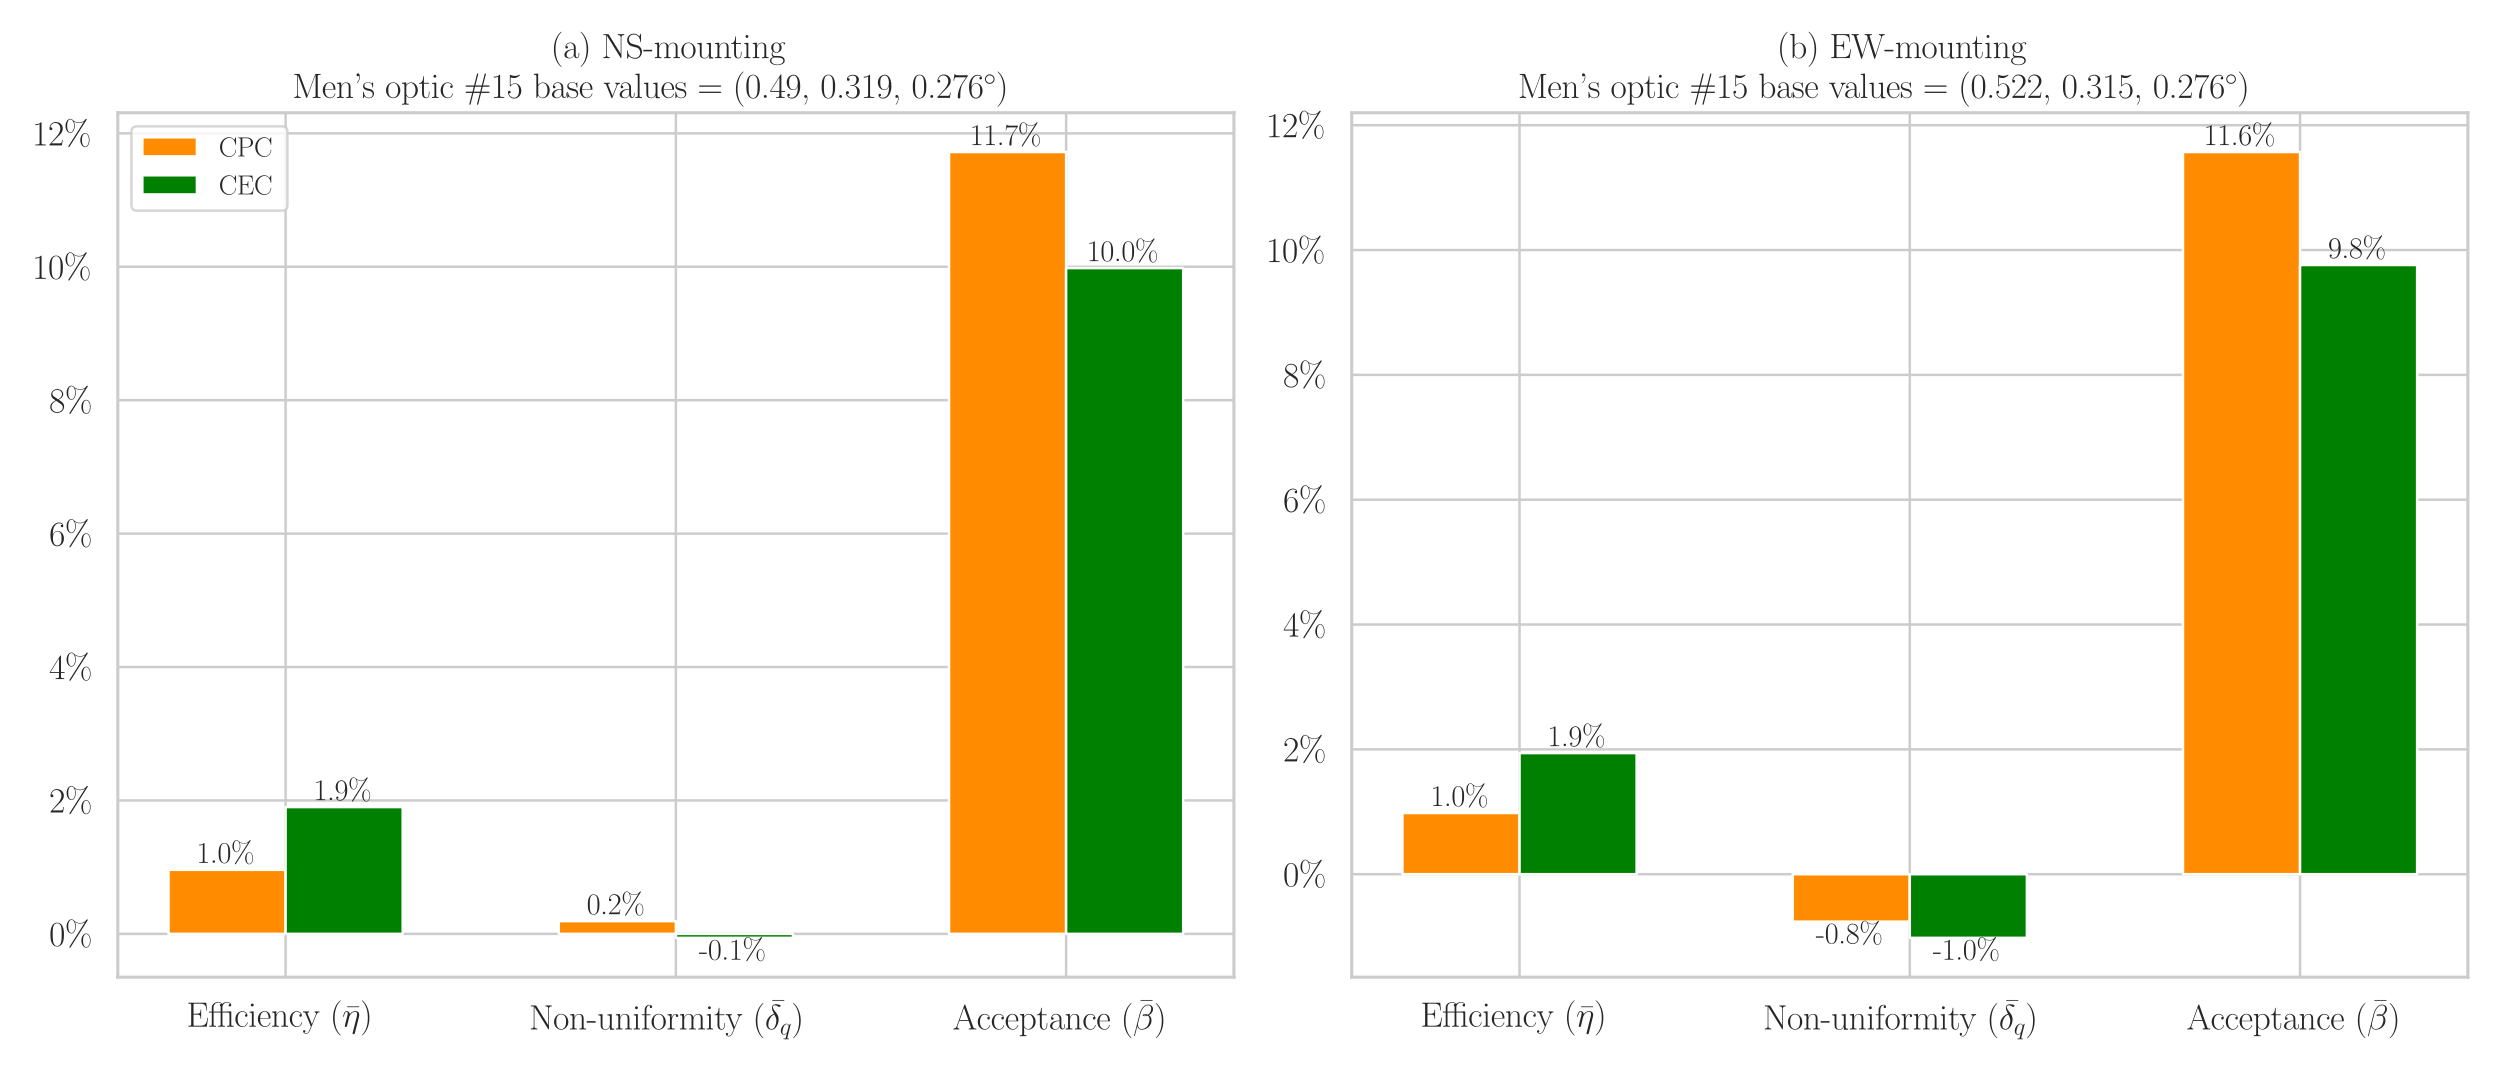 <?xml version="1.0" encoding="utf-8" standalone="no"?>
<!DOCTYPE svg PUBLIC "-//W3C//DTD SVG 1.1//EN"
  "http://www.w3.org/Graphics/SVG/1.1/DTD/svg11.dtd">
<svg xmlns:xlink="http://www.w3.org/1999/xlink" width="1008pt" height="432pt" viewBox="0 0 1008 432" xmlns="http://www.w3.org/2000/svg" version="1.1">
 <defs>
  <style type="text/css">*{stroke-linejoin: round; stroke-linecap: butt}</style>
 </defs>
 <g id="figure_1">
  <g id="patch_1">
   <path d="M 0 432 
L 1008 432 
L 1008 0 
L 0 0 
z
" style="fill: #ffffff"/>
  </g>
  <g id="axes_1">
   <g id="patch_2">
    <path d="M 47.498 393.991 
L 497.52 393.991 
L 497.52 45.461 
L 47.498 45.461 
z
" style="fill: #ffffff"/>
   </g>
   <g id="matplotlib.axis_1">
    <g id="xtick_1">
     <g id="line2d_1">
      <path d="M 115.158 393.991 
L 115.158 45.461 
" clip-path="url(#pb5eb68473b)" style="fill: none; stroke: #cccccc; stroke-linecap: round"/>
     </g>
     <g id="text_1">
      <!-- Efficiency ($\bar{\eta}$) -->
      <g style="fill: #262626" transform="translate(75.217 413.952) scale(0.14 -0.14)">
       <defs>
        <path id="CMR17-45" d="M 3885 1615 
L 3770 1615 
C 3629 676 3546 166 2419 166 
L 1530 166 
C 1274 166 1261 197 1261 414 
L 1261 2176 
L 1862 2176 
C 2464 2176 2522 1960 2522 1430 
L 2637 1430 
L 2637 3081 
L 2522 3081 
C 2522 2557 2464 2342 1862 2342 
L 1261 2342 
L 1261 3913 
C 1261 4128 1274 4160 1530 4160 
L 2406 4160 
C 3398 4160 3514 3769 3603 2929 
L 3718 2929 
L 3565 4325 
L 326 4325 
L 326 4160 
C 768 4160 838 4160 838 3874 
L 838 451 
C 838 166 768 166 326 166 
L 326 0 
L 3654 0 
L 3885 1615 
z
" transform="scale(0.016)"/>
        <path id="CMR17-e" d="M 4154 2764 
C 4000 2764 3526 2764 3405 2739 
C 3366 2725 3354 2725 3277 2725 
L 2547 2725 
L 2547 3469 
C 2547 4073 3034 4352 3418 4352 
C 3539 4352 3814 4320 3955 4101 
C 3891 4101 3686 4101 3686 3878 
C 3686 3725 3789 3648 3917 3648 
C 4032 3648 4147 3712 4147 3885 
C 4147 4205 3840 4454 3443 4454 
C 3245 4454 2829 4410 2496 4095 
C 2413 4262 2202 4454 1837 4454 
C 1344 4454 634 4168 634 3469 
L 634 2725 
L 122 2725 
L 122 2560 
L 634 2560 
L 634 427 
C 634 184 608 153 198 153 
L 198 -13 
C 352 0 634 0 794 0 
C 960 0 1242 0 1395 -13 
L 1395 153 
C 986 153 960 178 960 427 
L 960 2560 
L 2234 2560 
L 2234 427 
C 2234 184 2208 153 1798 153 
L 1798 -13 
C 1952 0 2234 0 2394 0 
C 2560 0 2842 0 2995 -13 
L 2995 153 
C 2586 153 2560 178 2560 427 
L 2560 2560 
L 3501 2560 
C 3776 2560 3827 2502 3827 2222 
L 3827 427 
C 3827 184 3802 153 3392 153 
L 3392 -13 
C 3546 0 3827 0 3987 0 
C 4154 0 4435 0 4589 -13 
L 4589 153 
C 4179 153 4154 178 4154 427 
L 4154 2764 
z
M 947 2725 
L 947 3469 
C 947 4067 1421 4352 1818 4352 
C 2042 4352 2259 4256 2355 4101 
C 2291 4101 2080 4101 2080 3878 
C 2080 3762 2144 3686 2246 3654 
C 2234 3596 2234 3471 2234 3465 
L 2234 2725 
L 947 2725 
z
" transform="scale(0.016)"/>
        <path id="CMR17-63" d="M 2234 2240 
C 2112 2240 1933 2240 1933 2017 
C 1933 1838 2080 1787 2163 1787 
C 2208 1787 2394 1807 2394 2024 
C 2394 2467 1958 2803 1466 2803 
C 787 2803 211 2178 211 1363 
C 211 516 813 -64 1466 -64 
C 2259 -64 2458 677 2458 748 
C 2458 774 2451 793 2406 793 
C 2362 793 2355 787 2330 703 
C 2163 180 1798 51 1523 51 
C 1114 51 621 427 621 1369 
C 621 2338 1094 2688 1472 2688 
C 1722 2688 2093 2573 2234 2240 
z
" transform="scale(0.016)"/>
        <path id="CMR17-69" d="M 992 3909 
C 992 4049 877 4170 730 4170 
C 589 4170 467 4056 467 3909 
C 467 3769 582 3648 730 3648 
C 870 3648 992 3763 992 3909 
z
M 243 2706 
L 243 2541 
C 602 2541 653 2502 653 2197 
L 653 427 
C 653 184 627 153 218 153 
L 218 -13 
C 371 0 646 0 806 0 
C 960 0 1222 0 1370 -13 
L 1370 153 
C 992 153 979 191 979 420 
L 979 2776 
L 243 2706 
z
" transform="scale(0.016)"/>
        <path id="CMR17-65" d="M 2438 1472 
C 2464 1498 2464 1511 2464 1576 
C 2464 2238 2118 2816 1389 2816 
C 710 2816 173 2169 173 1383 
C 173 551 781 -64 1459 -64 
C 2176 -64 2458 607 2458 740 
C 2458 784 2419 784 2406 784 
C 2362 784 2355 771 2330 696 
C 2189 265 1837 51 1504 51 
C 1229 51 954 203 781 480 
C 582 803 582 1176 582 1472 
L 2438 1472 
z
M 589 1568 
C 634 2505 1126 2714 1382 2714 
C 1818 2714 2112 2297 2118 1568 
L 589 1568 
z
" transform="scale(0.016)"/>
        <path id="CMR17-6e" d="M 2656 1933 
C 2656 2259 2592 2790 1837 2790 
C 1331 2790 1069 2400 973 2144 
L 966 2144 
L 966 2790 
L 211 2720 
L 211 2554 
C 589 2554 646 2515 646 2208 
L 646 428 
C 646 184 621 153 211 153 
L 211 -13 
C 365 0 646 0 813 0 
C 979 0 1267 0 1421 -13 
L 1421 153 
C 1011 153 986 178 986 428 
L 986 1658 
C 986 2247 1344 2688 1792 2688 
C 2266 2688 2317 2266 2317 1958 
L 2317 428 
C 2317 184 2291 153 1882 153 
L 1882 -13 
C 2035 0 2317 0 2483 0 
C 2650 0 2938 0 3091 -13 
L 3091 153 
C 2682 153 2656 178 2656 428 
L 2656 1933 
z
" transform="scale(0.016)"/>
        <path id="CMR17-79" d="M 2496 2197 
C 2656 2586 2944 2586 3034 2586 
L 3034 2752 
C 2912 2752 2752 2752 2630 2752 
C 2496 2752 2285 2752 2157 2758 
L 2157 2592 
C 2400 2573 2406 2394 2406 2343 
C 2406 2280 2394 2248 2362 2171 
L 1664 449 
L 902 2306 
C 870 2382 870 2426 870 2433 
C 870 2573 1018 2586 1171 2586 
L 1171 2758 
C 1018 2752 742 2752 582 2752 
C 410 2752 205 2752 64 2758 
L 64 2586 
C 410 2586 448 2554 531 2350 
L 1485 15 
C 1197 -738 1030 -1178 627 -1178 
C 557 -1178 397 -1159 282 -1044 
C 429 -1031 493 -942 493 -833 
C 493 -725 416 -629 288 -629 
C 147 -629 77 -725 77 -840 
C 77 -1095 339 -1280 627 -1280 
C 998 -1280 1229 -922 1357 -604 
L 2496 2197 
z
" transform="scale(0.016)"/>
        <path id="CMR17-28" d="M 1958 -1561 
C 1958 -1555 1958 -1542 1939 -1523 
C 1645 -1224 858 -407 858 1581 
C 858 3569 1632 4379 1946 4697 
C 1946 4704 1958 4717 1958 4736 
C 1958 4755 1939 4768 1914 4768 
C 1843 4768 1299 4296 986 3594 
C 666 2887 576 2199 576 1588 
C 576 1128 621 351 1005 -471 
C 1312 -1135 1837 -1600 1914 -1600 
C 1946 -1600 1958 -1587 1958 -1561 
z
" transform="scale(0.016)"/>
        <path id="CMR17-16" d="M 2554 3520 
L 2554 3666 
L 378 3666 
L 378 3520 
L 2554 3520 
z
" transform="scale(0.016)"/>
        <path id="CMMI12-11" d="M 3040 1768 
C 3072 1895 3091 1973 3091 2145 
C 3091 2528 2867 2815 2381 2815 
C 1811 2815 1510 2413 1395 2254 
C 1376 2618 1114 2815 832 2815 
C 646 2815 499 2726 378 2483 
C 262 2254 173 1864 173 1839 
C 173 1813 198 1781 243 1781 
C 294 1781 301 1788 339 1934 
C 435 2311 557 2688 813 2688 
C 960 2688 1011 2586 1011 2394 
C 1011 2254 947 2005 902 1807 
L 723 1118 
C 698 996 627 709 595 593 
C 550 428 480 127 480 96 
C 480 6 550 -64 646 -64 
C 723 -64 813 -25 864 70 
C 877 102 934 326 966 453 
L 1107 1028 
L 1318 1871 
C 1331 1909 1491 2228 1728 2432 
C 1894 2586 2112 2688 2362 2688 
C 2618 2688 2707 2496 2707 2241 
C 2707 2055 2682 1953 2650 1831 
L 1907 -1107 
C 1901 -1139 1888 -1177 1888 -1216 
C 1888 -1312 1965 -1376 2061 -1376 
C 2118 -1376 2253 -1350 2304 -1158 
L 3040 1768 
z
" transform="scale(0.016)"/>
        <path id="CMR17-29" d="M 1683 1581 
C 1683 2040 1638 2817 1254 3639 
C 947 4303 422 4768 346 4768 
C 326 4768 301 4761 301 4729 
C 301 4717 307 4710 314 4697 
C 621 4378 1402 3568 1402 1584 
C 1402 -407 627 -1217 314 -1537 
C 307 -1549 301 -1556 301 -1568 
C 301 -1600 326 -1600 346 -1600 
C 416 -1600 960 -1128 1274 -426 
C 1594 281 1683 969 1683 1581 
z
" transform="scale(0.016)"/>
       </defs>
       <use xlink:href="#CMR17-45" transform="scale(0.996)"/>
       <use xlink:href="#CMR17-e" transform="translate(62.586 0) scale(0.996)"/>
       <use xlink:href="#CMR17-63" transform="translate(137.2 0) scale(0.996)"/>
       <use xlink:href="#CMR17-69" transform="translate(177.685 0) scale(0.996)"/>
       <use xlink:href="#CMR17-65" transform="translate(202.556 0) scale(0.996)"/>
       <use xlink:href="#CMR17-6e" transform="translate(243.042 0) scale(0.996)"/>
       <use xlink:href="#CMR17-63" transform="translate(293.937 0) scale(0.996)"/>
       <use xlink:href="#CMR17-79" transform="translate(334.423 0) scale(0.996)"/>
       <use xlink:href="#CMR17-28" transform="translate(412.792 0) scale(0.996)"/>
       <use xlink:href="#CMR17-16" transform="translate(456.499 0.006) scale(0.996)"/>
       <use xlink:href="#CMMI12-11" transform="translate(448.073 0) scale(0.996)"/>
       <use xlink:href="#CMR17-29" transform="translate(499.776 0) scale(0.996)"/>
      </g>
     </g>
    </g>
    <g id="xtick_2">
     <g id="line2d_2">
      <path d="M 272.509 393.991 
L 272.509 45.461 
" clip-path="url(#pb5eb68473b)" style="fill: none; stroke: #cccccc; stroke-linecap: round"/>
     </g>
     <g id="text_2">
      <!-- Non-uniformity ($\bar{\delta_q}$) -->
      <g style="fill: #262626" transform="translate(213.331 415.049) scale(0.14 -0.14)">
       <defs>
        <path id="CMR17-4e" d="M 1312 4250 
C 1267 4320 1261 4320 1139 4320 
L 326 4320 
L 326 4160 
L 448 4160 
C 704 4160 819 4129 838 4122 
L 838 610 
C 838 451 838 153 326 153 
L 326 -13 
C 474 0 742 0 902 0 
C 1062 0 1331 0 1478 -13 
L 1478 153 
C 966 153 966 451 966 610 
L 966 4033 
C 1011 3995 1011 3982 1056 3919 
L 3430 76 
C 3475 0 3494 0 3526 0 
C 3590 0 3590 19 3590 139 
L 3590 3705 
C 3590 3863 3590 4160 4102 4160 
L 4102 4326 
C 3955 4320 3686 4320 3526 4320 
C 3366 4320 3098 4320 2950 4326 
L 2950 4160 
C 3462 4160 3462 3862 3462 3703 
L 3462 763 
L 1312 4250 
z
" transform="scale(0.016)"/>
        <path id="CMR17-6f" d="M 2758 1356 
C 2758 2176 2163 2816 1466 2816 
C 768 2816 173 2176 173 1356 
C 173 551 768 -64 1466 -64 
C 2163 -64 2758 551 2758 1356 
z
M 1466 51 
C 1165 51 909 230 762 480 
C 602 767 582 1126 582 1408 
C 582 1677 595 2010 762 2298 
C 890 2509 1139 2714 1466 2714 
C 1754 2714 1997 2554 2150 2330 
C 2349 2029 2349 1607 2349 1408 
C 2349 1158 2336 775 2163 467 
C 1984 173 1709 51 1466 51 
z
" transform="scale(0.016)"/>
        <path id="CMR17-2d" d="M 1632 1216 
L 1632 1496 
L 26 1496 
L 26 1216 
L 1632 1216 
z
" transform="scale(0.016)"/>
        <path id="CMR17-75" d="M 1882 2693 
L 1882 2528 
C 2259 2528 2317 2489 2317 2186 
L 2317 1032 
C 2317 500 2029 38 1555 38 
C 1030 38 986 348 986 678 
L 986 2763 
L 211 2693 
L 211 2528 
C 467 2528 640 2528 646 2274 
L 646 1058 
C 646 633 646 361 813 183 
C 896 101 1056 -64 1517 -64 
C 2061 -64 2272 377 2323 506 
L 2330 506 
L 2330 -63 
L 3091 -63 
L 3091 128 
C 2714 128 2656 166 2656 473 
L 2656 2763 
L 1882 2693 
z
" transform="scale(0.016)"/>
        <path id="CMR17-66" d="M 979 2560 
L 1709 2560 
L 1709 2725 
L 966 2725 
L 966 3494 
C 966 4022 1235 4352 1510 4352 
C 1594 4352 1690 4327 1754 4282 
C 1702 4269 1568 4225 1568 4067 
C 1568 3901 1696 3850 1786 3850 
C 1875 3850 2003 3901 2003 4067 
C 2003 4308 1773 4454 1517 4454 
C 1152 4454 653 4156 653 3481 
L 653 2725 
L 141 2725 
L 141 2560 
L 653 2560 
L 653 427 
C 653 184 627 153 218 153 
L 218 -13 
C 371 0 666 0 832 0 
C 1018 0 1344 0 1517 -13 
L 1517 153 
C 1056 153 979 153 979 439 
L 979 2560 
z
" transform="scale(0.016)"/>
        <path id="CMR17-72" d="M 960 1497 
C 960 2112 1222 2688 1702 2688 
C 1747 2688 1792 2682 1837 2662 
C 1837 2662 1696 2617 1696 2452 
C 1696 2298 1818 2234 1914 2234 
C 1990 2234 2131 2279 2131 2458 
C 2131 2663 1926 2790 1709 2790 
C 1222 2790 1011 2317 947 2093 
L 941 2093 
L 941 2790 
L 198 2720 
L 198 2554 
C 576 2554 634 2515 634 2208 
L 634 428 
C 634 184 608 153 198 153 
L 198 -13 
C 352 0 646 0 813 0 
C 998 0 1325 0 1498 -13 
L 1498 153 
C 1037 153 960 153 960 440 
L 960 1497 
z
" transform="scale(0.016)"/>
        <path id="CMR17-6d" d="M 4326 1933 
C 4326 2252 4269 2790 3507 2790 
C 3072 2790 2771 2496 2656 2151 
L 2650 2151 
C 2573 2676 2195 2790 1837 2790 
C 1331 2790 1069 2400 973 2144 
L 966 2144 
L 966 2790 
L 211 2720 
L 211 2554 
C 589 2554 646 2515 646 2208 
L 646 428 
C 646 184 621 153 211 153 
L 211 -13 
C 365 0 646 0 813 0 
C 979 0 1267 0 1421 -13 
L 1421 153 
C 1011 153 986 178 986 428 
L 986 1658 
C 986 2247 1344 2688 1792 2688 
C 2266 2688 2317 2266 2317 1958 
L 2317 428 
C 2317 184 2291 153 1882 153 
L 1882 -13 
C 2035 0 2317 0 2483 0 
C 2650 0 2938 0 3091 -13 
L 3091 153 
C 2682 153 2656 178 2656 428 
L 2656 1658 
C 2656 2247 3014 2688 3462 2688 
C 3936 2688 3987 2266 3987 1958 
L 3987 428 
C 3987 184 3962 153 3552 153 
L 3552 -13 
C 3706 0 3987 0 4154 0 
C 4320 0 4608 0 4762 -13 
L 4762 153 
C 4352 153 4326 178 4326 428 
L 4326 1933 
z
" transform="scale(0.016)"/>
        <path id="CMR17-74" d="M 966 2560 
L 1862 2560 
L 1862 2725 
L 966 2725 
L 966 3904 
L 851 3904 
C 838 3245 614 2668 70 2668 
L 70 2560 
L 627 2560 
L 627 771 
C 627 650 627 -64 1370 -64 
C 1747 -64 1965 306 1965 777 
L 1965 1140 
L 1850 1140 
L 1850 783 
C 1850 344 1677 51 1408 51 
C 1222 51 966 178 966 758 
L 966 2560 
z
" transform="scale(0.016)"/>
        <path id="CMMI12-e" d="M 1664 2795 
C 845 2597 256 1748 256 1001 
C 256 319 717 -64 1229 -64 
C 1984 -64 2496 970 2496 1818 
C 2496 2392 2227 2744 2067 2954 
C 1830 3254 1446 3746 1446 4052 
C 1446 4161 1530 4352 1811 4352 
C 2010 4352 2131 4282 2323 4173 
C 2381 4134 2528 4052 2611 4052 
C 2746 4052 2842 4185 2842 4287 
C 2842 4409 2746 4428 2522 4479 
C 2221 4543 2131 4543 2022 4543 
C 1914 4543 1286 4543 1286 3892 
C 1286 3579 1446 3216 1664 2795 
z
M 1734 2669 
C 1978 2165 2074 1974 2074 1560 
C 2074 1063 1805 63 1235 63 
C 986 63 627 229 627 821 
C 627 1235 864 2439 1734 2669 
z
" transform="scale(0.016)"/>
        <path id="CMMI12-71" d="M 2822 2759 
C 2822 2790 2797 2816 2765 2816 
C 2714 2816 2464 2585 2342 2362 
C 2227 2646 2029 2816 1754 2816 
C 1030 2816 250 1884 250 939 
C 250 307 621 -64 1056 -64 
C 1395 -64 1677 193 1811 339 
L 1818 333 
L 1574 -615 
L 1517 -842 
C 1459 -1031 1363 -1031 1062 -1031 
C 992 -1031 928 -1031 928 -1152 
C 928 -1197 966 -1216 1011 -1216 
C 1101 -1216 1216 -1216 1306 -1216 
L 1958 -1216 
C 2054 -1216 2163 -1216 2259 -1216 
C 2298 -1216 2374 -1216 2374 -1095 
C 2374 -1031 2323 -1031 2227 -1031 
C 1926 -1031 1907 -986 1907 -935 
C 1907 -904 1914 -898 1933 -815 
L 2822 2759 
z
M 1920 762 
C 1888 652 1888 640 1798 518 
C 1658 339 1376 64 1075 64 
C 813 64 666 301 666 678 
C 666 1030 864 1747 986 2016 
C 1203 2464 1504 2695 1754 2695 
C 2176 2695 2259 2170 2259 2119 
C 2259 2113 2240 2028 2234 2016 
L 1920 762 
z
" transform="scale(0.016)"/>
       </defs>
       <use xlink:href="#CMR17-4e" transform="scale(0.996)"/>
       <use xlink:href="#CMR17-6f" transform="translate(69.072 0) scale(0.996)"/>
       <use xlink:href="#CMR17-6e" transform="translate(114.763 0) scale(0.996)"/>
       <use xlink:href="#CMR17-2d" transform="translate(165.658 0) scale(0.996)"/>
       <use xlink:href="#CMR17-75" transform="translate(195.734 0) scale(0.996)"/>
       <use xlink:href="#CMR17-6e" transform="translate(246.63 0) scale(0.996)"/>
       <use xlink:href="#CMR17-69" transform="translate(297.525 0) scale(0.996)"/>
       <use xlink:href="#CMR17-66" transform="translate(322.396 0) scale(0.996)"/>
       <use xlink:href="#CMR17-6f" transform="translate(349.87 0) scale(0.996)"/>
       <use xlink:href="#CMR17-72" transform="translate(395.56 0) scale(0.996)"/>
       <use xlink:href="#CMR17-6d" transform="translate(430.841 0) scale(0.996)"/>
       <use xlink:href="#CMR17-69" transform="translate(507.76 0) scale(0.996)"/>
       <use xlink:href="#CMR17-74" transform="translate(532.631 0) scale(0.996)"/>
       <use xlink:href="#CMR17-79" transform="translate(565.31 0) scale(0.996)"/>
       <use xlink:href="#CMR17-28" transform="translate(643.679 0) scale(0.996)"/>
       <use xlink:href="#CMR17-16" transform="translate(694.355 26.297) scale(0.996)"/>
       <use xlink:href="#CMMI12-e" transform="translate(678.959 0) scale(0.996)"/>
       <use xlink:href="#CMMI12-71" transform="translate(722.165 -14.944) scale(0.697)"/>
       <use xlink:href="#CMR17-29" transform="translate(755.441 0) scale(0.996)"/>
      </g>
     </g>
    </g>
    <g id="xtick_3">
     <g id="line2d_3">
      <path d="M 429.859 393.991 
L 429.859 45.461 
" clip-path="url(#pb5eb68473b)" style="fill: none; stroke: #cccccc; stroke-linecap: round"/>
     </g>
     <g id="text_3">
      <!-- Acceptance ($\bar{\beta}$) -->
      <g style="fill: #262626" transform="translate(384.08 415.049) scale(0.14 -0.14)">
       <defs>
        <path id="CMR17-41" d="M 2323 4378 
C 2291 4461 2278 4480 2214 4480 
C 2150 4480 2138 4461 2106 4378 
L 749 566 
C 627 223 371 153 147 153 
L 147 -13 
C 262 0 518 0 640 0 
C 800 0 1056 0 1210 -13 
L 1210 153 
C 909 153 864 361 864 439 
C 864 497 877 530 890 569 
L 1229 1536 
L 2906 1536 
L 3290 442 
C 3322 365 3322 352 3322 327 
C 3322 153 3046 153 2925 153 
L 2925 0 
C 3110 0 3443 0 3642 0 
C 3808 0 4128 0 4282 -13 
L 4282 153 
C 3942 153 3827 153 3744 387 
L 2323 4378 
z
M 2067 3893 
L 2848 1702 
L 1286 1702 
L 2067 3893 
z
" transform="scale(0.016)"/>
        <path id="CMR17-70" d="M 1408 -1063 
C 998 -1063 973 -1037 973 -789 
L 973 402 
C 1158 134 1427 -38 1766 -38 
C 2406 -38 3053 523 3053 1388 
C 3053 2191 2496 2802 1837 2802 
C 1453 2802 1139 2592 960 2338 
L 960 2802 
L 198 2732 
L 198 2567 
C 576 2567 634 2528 634 2223 
L 634 -789 
C 634 -1031 608 -1063 198 -1063 
L 198 -1228 
C 352 -1216 634 -1216 800 -1216 
C 966 -1216 1254 -1216 1408 -1228 
L 1408 -1063 
z
M 973 2012 
C 973 2102 973 2235 1222 2471 
C 1254 2497 1472 2688 1792 2688 
C 2259 2688 2643 2108 2643 1382 
C 2643 656 2234 64 1728 64 
C 1498 64 1248 172 1056 472 
C 973 612 973 650 973 752 
L 973 2012 
z
" transform="scale(0.016)"/>
        <path id="CMR17-61" d="M 2304 1653 
C 2304 2072 2304 2294 2035 2543 
C 1798 2752 1523 2816 1306 2816 
C 800 2816 435 2407 435 1971 
C 435 1728 627 1728 666 1728 
C 749 1728 896 1778 896 1954 
C 896 2112 774 2181 666 2181 
C 640 2181 608 2174 589 2168 
C 723 2592 1069 2714 1293 2714 
C 1613 2714 1965 2429 1965 1885 
L 1965 1600 
C 1587 1600 1133 1549 774 1357 
C 371 1133 256 813 256 570 
C 256 77 832 -64 1171 -64 
C 1523 -64 1850 139 1990 511 
C 2003 233 2182 -18 2464 -18 
C 2598 -18 2938 70 2938 567 
L 2938 920 
L 2822 920 
L 2822 562 
C 2822 178 2650 128 2566 128 
C 2304 128 2304 458 2304 738 
L 2304 1653 
z
M 1965 870 
C 1965 317 1568 38 1216 38 
C 896 38 646 275 646 570 
C 646 761 730 1100 1101 1305 
C 1408 1478 1760 1504 1965 1504 
L 1965 870 
z
" transform="scale(0.016)"/>
        <path id="CMMI12-c" d="M 3622 3701 
C 3622 4081 3296 4480 2714 4480 
C 1888 4480 1363 3477 1197 2816 
L 186 -1172 
C 173 -1223 211 -1236 243 -1236 
C 288 -1236 320 -1230 326 -1198 
L 774 586 
C 838 229 1190 -64 1568 -64 
C 2483 -64 3347 650 3347 1599 
C 3347 1841 3290 2083 3155 2287 
C 3078 2408 2982 2497 2880 2574 
C 3341 2815 3622 3200 3622 3701 
z
M 2509 2580 
C 2406 2542 2304 2529 2182 2529 
C 2093 2529 2010 2523 1894 2561 
C 1958 2606 2054 2618 2189 2618 
C 2304 2618 2419 2606 2509 2580 
z
M 3290 3758 
C 3290 3410 3117 2903 2701 2669 
C 2579 2718 2413 2752 2272 2752 
C 2138 2752 1754 2752 1754 2555 
C 1754 2389 2106 2389 2214 2389 
C 2381 2389 2528 2432 2682 2484 
C 2886 2318 2976 2101 2976 1783 
C 2976 1413 2874 1115 2752 841 
C 2541 369 2042 64 1600 64 
C 1133 64 890 432 890 864 
C 890 922 890 1005 915 1099 
L 1331 2771 
C 1542 3603 2080 4353 2701 4353 
C 3162 4353 3290 4036 3290 3758 
z
" transform="scale(0.016)"/>
       </defs>
       <use xlink:href="#CMR17-41" transform="scale(0.996)"/>
       <use xlink:href="#CMR17-63" transform="translate(69.072 0) scale(0.996)"/>
       <use xlink:href="#CMR17-63" transform="translate(109.558 0) scale(0.996)"/>
       <use xlink:href="#CMR17-65" transform="translate(150.044 0) scale(0.996)"/>
       <use xlink:href="#CMR17-70" transform="translate(190.529 0) scale(0.996)"/>
       <use xlink:href="#CMR17-74" transform="translate(241.425 0) scale(0.996)"/>
       <use xlink:href="#CMR17-61" transform="translate(276.706 0) scale(0.996)"/>
       <use xlink:href="#CMR17-6e" transform="translate(322.396 0) scale(0.996)"/>
       <use xlink:href="#CMR17-63" transform="translate(373.291 0) scale(0.996)"/>
       <use xlink:href="#CMR17-65" transform="translate(413.777 0) scale(0.996)"/>
       <use xlink:href="#CMR17-28" transform="translate(484.339 0) scale(0.996)"/>
       <use xlink:href="#CMR17-16" transform="translate(535.2 26.297) scale(0.996)"/>
       <use xlink:href="#CMMI12-c" transform="translate(519.619 0) scale(0.996)"/>
       <use xlink:href="#CMR17-29" transform="translate(580.213 0) scale(0.996)"/>
      </g>
     </g>
    </g>
   </g>
   <g id="matplotlib.axis_2">
    <g id="ytick_1">
     <g id="line2d_4">
      <path d="M 47.498 376.535 
L 497.52 376.535 
" clip-path="url(#pb5eb68473b)" style="fill: none; stroke: #cccccc; stroke-linecap: round"/>
     </g>
     <g id="text_4">
      <!-- 0$\%$ -->
      <g style="fill: #262626" transform="translate(19.788 381.378) scale(0.14 -0.14)">
       <defs>
        <path id="CMR17-30" d="M 2688 2025 
C 2688 2416 2682 3080 2413 3591 
C 2176 4039 1798 4198 1466 4198 
C 1158 4198 768 4058 525 3597 
C 269 3118 243 2524 243 2025 
C 243 1661 250 1106 448 619 
C 723 -39 1216 -128 1466 -128 
C 1760 -128 2208 -7 2470 600 
C 2662 1042 2688 1559 2688 2025 
z
M 1466 -26 
C 1056 -26 813 325 723 812 
C 653 1188 653 1738 653 2096 
C 653 2588 653 2997 736 3387 
C 858 3929 1216 4096 1466 4096 
C 1728 4096 2067 3923 2189 3400 
C 2272 3036 2278 2607 2278 2096 
C 2278 1680 2278 1169 2202 792 
C 2067 95 1690 -26 1466 -26 
z
" transform="scale(0.016)"/>
        <path id="CMR17-25" d="M 4640 959 
C 4640 1698 4275 2240 3846 2240 
C 3411 2240 2970 1736 2970 959 
C 2970 183 3405 -320 3846 -320 
C 4275 -320 4640 215 4640 959 
z
M 3853 -218 
C 3686 -218 3270 -66 3270 959 
C 3270 1991 3686 2138 3853 2138 
C 4205 2138 4525 1634 4525 959 
C 4525 285 4205 -218 3853 -218 
z
M 4083 4577 
C 4128 4647 4134 4653 4134 4685 
C 4134 4761 4077 4800 4026 4800 
C 3962 4800 3936 4756 3891 4706 
C 3520 4190 3008 4134 2746 4134 
C 2106 4134 1715 4494 1594 4607 
C 1510 4682 1389 4800 1171 4800 
C 736 4800 294 4296 294 3519 
C 294 2743 730 2240 1171 2240 
C 1600 2240 1965 2778 1965 3527 
C 1965 3969 1830 4270 1811 4308 
C 2202 4064 2586 4032 2752 4032 
C 3162 4032 3456 4183 3616 4289 
L 3622 4283 
L 858 -84 
C 800 -174 800 -187 800 -206 
C 800 -276 858 -320 915 -320 
C 973 -320 992 -289 1037 -218 
L 4083 4577 
z
M 1178 2342 
C 1011 2342 595 2494 595 3519 
C 595 4551 1011 4698 1178 4698 
C 1530 4698 1850 4194 1850 3519 
C 1850 2845 1530 2342 1178 2342 
z
" transform="scale(0.016)"/>
       </defs>
       <use xlink:href="#CMR17-30" transform="scale(0.996)"/>
       <use xlink:href="#CMR17-25" transform="translate(45.69 0) scale(0.996)"/>
      </g>
     </g>
    </g>
    <g id="ytick_2">
     <g id="line2d_5">
      <path d="M 47.498 322.741 
L 497.52 322.741 
" clip-path="url(#pb5eb68473b)" style="fill: none; stroke: #cccccc; stroke-linecap: round"/>
     </g>
     <g id="text_5">
      <!-- 2$\%$ -->
      <g style="fill: #262626" transform="translate(19.788 327.584) scale(0.14 -0.14)">
       <defs>
        <path id="CMR17-32" d="M 2669 989 
L 2554 989 
C 2490 536 2438 459 2413 420 
C 2381 369 1920 369 1830 369 
L 602 369 
C 832 619 1280 1072 1824 1597 
C 2214 1967 2669 2402 2669 3035 
C 2669 3790 2067 4224 1395 4224 
C 691 4224 262 3604 262 3030 
C 262 2780 448 2748 525 2748 
C 589 2748 781 2787 781 3010 
C 781 3207 614 3264 525 3264 
C 486 3264 448 3258 422 3245 
C 544 3790 915 4058 1306 4058 
C 1862 4058 2227 3617 2227 3035 
C 2227 2479 1901 2000 1536 1584 
L 262 146 
L 262 0 
L 2515 0 
L 2669 989 
z
" transform="scale(0.016)"/>
       </defs>
       <use xlink:href="#CMR17-32" transform="scale(0.996)"/>
       <use xlink:href="#CMR17-25" transform="translate(45.69 0) scale(0.996)"/>
      </g>
     </g>
    </g>
    <g id="ytick_3">
     <g id="line2d_6">
      <path d="M 47.498 268.947 
L 497.52 268.947 
" clip-path="url(#pb5eb68473b)" style="fill: none; stroke: #cccccc; stroke-linecap: round"/>
     </g>
     <g id="text_6">
      <!-- 4$\%$ -->
      <g style="fill: #262626" transform="translate(19.788 273.79) scale(0.14 -0.14)">
       <defs>
        <path id="CMR17-34" d="M 2150 4122 
C 2150 4256 2144 4256 2029 4256 
L 128 1254 
L 128 1088 
L 1779 1088 
L 1779 457 
C 1779 224 1766 160 1318 160 
L 1197 160 
L 1197 0 
C 1402 0 1747 0 1965 0 
C 2182 0 2528 0 2733 0 
L 2733 160 
L 2611 160 
C 2163 160 2150 224 2150 457 
L 2150 1088 
L 2803 1088 
L 2803 1254 
L 2150 1254 
L 2150 4122 
z
M 1798 3703 
L 1798 1254 
L 256 1254 
L 1798 3703 
z
" transform="scale(0.016)"/>
       </defs>
       <use xlink:href="#CMR17-34" transform="scale(0.996)"/>
       <use xlink:href="#CMR17-25" transform="translate(45.69 0) scale(0.996)"/>
      </g>
     </g>
    </g>
    <g id="ytick_4">
     <g id="line2d_7">
      <path d="M 47.498 215.153 
L 497.52 215.153 
" clip-path="url(#pb5eb68473b)" style="fill: none; stroke: #cccccc; stroke-linecap: round"/>
     </g>
     <g id="text_7">
      <!-- 6$\%$ -->
      <g style="fill: #262626" transform="translate(19.788 219.996) scale(0.14 -0.14)">
       <defs>
        <path id="CMR17-36" d="M 678 2176 
C 678 3690 1395 4032 1811 4032 
C 1946 4032 2272 4009 2400 3776 
C 2298 3776 2106 3776 2106 3553 
C 2106 3381 2246 3323 2336 3323 
C 2394 3323 2566 3348 2566 3560 
C 2566 3954 2246 4179 1805 4179 
C 1043 4179 243 3390 243 1984 
C 243 253 966 -128 1478 -128 
C 2099 -128 2688 427 2688 1283 
C 2688 2081 2170 2662 1517 2662 
C 1126 2662 838 2407 678 1960 
L 678 2176 
z
M 1478 25 
C 691 25 691 1200 691 1436 
C 691 1896 909 2560 1504 2560 
C 1613 2560 1926 2560 2138 2120 
C 2253 1870 2253 1609 2253 1289 
C 2253 944 2253 690 2118 434 
C 1978 171 1773 25 1478 25 
z
" transform="scale(0.016)"/>
       </defs>
       <use xlink:href="#CMR17-36" transform="scale(0.996)"/>
       <use xlink:href="#CMR17-25" transform="translate(45.69 0) scale(0.996)"/>
      </g>
     </g>
    </g>
    <g id="ytick_5">
     <g id="line2d_8">
      <path d="M 47.498 161.359 
L 497.52 161.359 
" clip-path="url(#pb5eb68473b)" style="fill: none; stroke: #cccccc; stroke-linecap: round"/>
     </g>
     <g id="text_8">
      <!-- 8$\%$ -->
      <g style="fill: #262626" transform="translate(19.788 166.202) scale(0.14 -0.14)">
       <defs>
        <path id="CMR17-38" d="M 1741 2264 
C 2144 2467 2554 2773 2554 3263 
C 2554 3841 1990 4179 1472 4179 
C 890 4179 378 3759 378 3180 
C 378 3021 416 2747 666 2505 
C 730 2442 998 2251 1171 2130 
C 883 1983 211 1634 211 934 
C 211 279 838 -128 1459 -128 
C 2144 -128 2720 362 2720 1010 
C 2720 1590 2330 1857 2074 2029 
L 1741 2264 
z
M 902 2822 
C 851 2854 595 3051 595 3351 
C 595 3739 998 4032 1459 4032 
C 1965 4032 2336 3676 2336 3262 
C 2336 2669 1670 2331 1638 2331 
C 1632 2331 1626 2331 1574 2370 
L 902 2822 
z
M 2080 1519 
C 2176 1449 2483 1240 2483 851 
C 2483 381 2010 25 1472 25 
C 890 25 448 438 448 940 
C 448 1443 838 1862 1280 2060 
L 2080 1519 
z
" transform="scale(0.016)"/>
       </defs>
       <use xlink:href="#CMR17-38" transform="scale(0.996)"/>
       <use xlink:href="#CMR17-25" transform="translate(45.69 0) scale(0.996)"/>
      </g>
     </g>
    </g>
    <g id="ytick_6">
     <g id="line2d_9">
      <path d="M 47.498 107.566 
L 497.52 107.566 
" clip-path="url(#pb5eb68473b)" style="fill: none; stroke: #cccccc; stroke-linecap: round"/>
     </g>
     <g id="text_9">
      <!-- 10$\%$ -->
      <g style="fill: #262626" transform="translate(12.96 112.409) scale(0.14 -0.14)">
       <defs>
        <path id="CMR17-31" d="M 1702 4058 
C 1702 4192 1696 4192 1606 4192 
C 1357 3916 979 3827 621 3827 
C 602 3827 570 3827 563 3808 
C 557 3795 557 3782 557 3648 
C 755 3648 1088 3686 1344 3839 
L 1344 461 
C 1344 236 1331 160 781 160 
L 589 160 
L 589 0 
C 896 0 1216 0 1523 0 
C 1830 0 2150 0 2458 0 
L 2458 160 
L 2266 160 
C 1715 160 1702 230 1702 458 
L 1702 4058 
z
" transform="scale(0.016)"/>
       </defs>
       <use xlink:href="#CMR17-31" transform="scale(0.996)"/>
       <use xlink:href="#CMR17-30" transform="translate(45.69 0) scale(0.996)"/>
       <use xlink:href="#CMR17-25" transform="translate(91.381 0) scale(0.996)"/>
      </g>
     </g>
    </g>
    <g id="ytick_7">
     <g id="line2d_10">
      <path d="M 47.498 53.772 
L 497.52 53.772 
" clip-path="url(#pb5eb68473b)" style="fill: none; stroke: #cccccc; stroke-linecap: round"/>
     </g>
     <g id="text_10">
      <!-- 12$\%$ -->
      <g style="fill: #262626" transform="translate(12.96 58.615) scale(0.14 -0.14)">
       <use xlink:href="#CMR17-31" transform="scale(0.996)"/>
       <use xlink:href="#CMR17-32" transform="translate(45.69 0) scale(0.996)"/>
       <use xlink:href="#CMR17-25" transform="translate(91.381 0) scale(0.996)"/>
      </g>
     </g>
    </g>
   </g>
   <g id="patch_3">
    <path d="M 67.953 376.535 
L 115.158 376.535 
L 115.158 350.714 
L 67.953 350.714 
z
" clip-path="url(#pb5eb68473b)" style="fill: #ff8c00; stroke: #ffffff; stroke-linejoin: miter"/>
   </g>
   <g id="patch_4">
    <path d="M 225.304 376.535 
L 272.509 376.535 
L 272.509 371.424 
L 225.304 371.424 
z
" clip-path="url(#pb5eb68473b)" style="fill: #ff8c00; stroke: #ffffff; stroke-linejoin: miter"/>
   </g>
   <g id="patch_5">
    <path d="M 382.654 376.535 
L 429.859 376.535 
L 429.859 61.303 
L 382.654 61.303 
z
" clip-path="url(#pb5eb68473b)" style="fill: #ff8c00; stroke: #ffffff; stroke-linejoin: miter"/>
   </g>
   <g id="patch_6">
    <path d="M 115.158 376.535 
L 162.364 376.535 
L 162.364 325.431 
L 115.158 325.431 
z
" clip-path="url(#pb5eb68473b)" style="fill: #008000; stroke: #ffffff; stroke-linejoin: miter"/>
   </g>
   <g id="patch_7">
    <path d="M 272.509 376.535 
L 319.714 376.535 
L 319.714 378.149 
L 272.509 378.149 
z
" clip-path="url(#pb5eb68473b)" style="fill: #008000; stroke: #ffffff; stroke-linejoin: miter"/>
   </g>
   <g id="patch_8">
    <path d="M 429.859 376.535 
L 477.064 376.535 
L 477.064 108.104 
L 429.859 108.104 
z
" clip-path="url(#pb5eb68473b)" style="fill: #008000; stroke: #ffffff; stroke-linejoin: miter"/>
   </g>
   <g id="patch_9">
    <path d="M 47.498 393.991 
L 47.498 45.461 
" style="fill: none; stroke: #cccccc; stroke-width: 1.25; stroke-linejoin: miter; stroke-linecap: square"/>
   </g>
   <g id="patch_10">
    <path d="M 497.52 393.991 
L 497.52 45.461 
" style="fill: none; stroke: #cccccc; stroke-width: 1.25; stroke-linejoin: miter; stroke-linecap: square"/>
   </g>
   <g id="patch_11">
    <path d="M 47.498 393.991 
L 497.52 393.991 
" style="fill: none; stroke: #cccccc; stroke-width: 1.25; stroke-linejoin: miter; stroke-linecap: square"/>
   </g>
   <g id="patch_12">
    <path d="M 47.498 45.461 
L 497.52 45.461 
" style="fill: none; stroke: #cccccc; stroke-width: 1.25; stroke-linejoin: miter; stroke-linecap: square"/>
   </g>
   <g id="text_11">
    <!-- 1.0$\%$ -->
    <g style="fill: #262626" transform="translate(79.2 347.889) scale(0.12 -0.12)">
     <defs>
      <path id="CMR17-2e" d="M 1062 261 
C 1062 420 934 522 800 522 
C 672 522 538 420 538 261 
C 538 102 666 0 800 0 
C 928 0 1062 102 1062 261 
z
" transform="scale(0.016)"/>
     </defs>
     <use xlink:href="#CMR17-31" transform="scale(0.996)"/>
     <use xlink:href="#CMR17-2e" transform="translate(45.69 0) scale(0.996)"/>
     <use xlink:href="#CMR17-30" transform="translate(70.562 0) scale(0.996)"/>
     <use xlink:href="#CMR17-25" transform="translate(116.252 0) scale(0.996)"/>
    </g>
   </g>
   <g id="text_12">
    <!-- 0.2$\%$ -->
    <g style="fill: #262626" transform="translate(236.55 368.6) scale(0.12 -0.12)">
     <use xlink:href="#CMR17-30" transform="scale(0.996)"/>
     <use xlink:href="#CMR17-2e" transform="translate(45.69 0) scale(0.996)"/>
     <use xlink:href="#CMR17-32" transform="translate(70.562 0) scale(0.996)"/>
     <use xlink:href="#CMR17-25" transform="translate(116.252 0) scale(0.996)"/>
    </g>
   </g>
   <g id="text_13">
    <!-- 11.7$\%$ -->
    <g style="fill: #262626" transform="translate(390.974 58.478) scale(0.12 -0.12)">
     <defs>
      <path id="CMR17-37" d="M 2886 3941 
L 2886 4081 
L 1382 4081 
C 634 4081 621 4165 595 4288 
L 480 4288 
L 294 3094 
L 410 3094 
C 429 3215 474 3540 550 3661 
C 589 3712 1062 3712 1171 3712 
L 2579 3712 
L 1869 2661 
C 1395 1954 1069 999 1069 165 
C 1069 89 1069 -128 1299 -128 
C 1530 -128 1530 89 1530 171 
L 1530 465 
C 1530 1508 1709 2196 2003 2636 
L 2886 3941 
z
" transform="scale(0.016)"/>
     </defs>
     <use xlink:href="#CMR17-31" transform="scale(0.996)"/>
     <use xlink:href="#CMR17-31" transform="translate(45.69 0) scale(0.996)"/>
     <use xlink:href="#CMR17-2e" transform="translate(91.381 0) scale(0.996)"/>
     <use xlink:href="#CMR17-37" transform="translate(116.252 0) scale(0.996)"/>
     <use xlink:href="#CMR17-25" transform="translate(161.942 0) scale(0.996)"/>
    </g>
   </g>
   <g id="text_14">
    <!-- 1.9$\%$ -->
    <g style="fill: #262626" transform="translate(126.405 322.606) scale(0.12 -0.12)">
     <defs>
      <path id="CMR17-39" d="M 2253 1864 
C 2253 464 1670 31 1190 31 
C 1043 31 685 31 538 294 
C 704 268 826 357 826 518 
C 826 692 685 749 595 749 
C 538 749 365 723 365 506 
C 365 71 742 -128 1203 -128 
C 1939 -128 2688 674 2688 2073 
C 2688 3817 1971 4179 1485 4179 
C 851 4179 243 3628 243 2778 
C 243 1991 762 1408 1414 1408 
C 1952 1408 2189 1903 2253 2112 
L 2253 1864 
z
M 1427 1510 
C 1254 1510 1011 1542 813 1922 
C 678 2169 678 2461 678 2771 
C 678 3146 678 3405 858 3684 
C 947 3817 1114 4032 1485 4032 
C 2240 4032 2240 2885 2240 2632 
C 2240 2182 2035 1510 1427 1510 
z
" transform="scale(0.016)"/>
     </defs>
     <use xlink:href="#CMR17-31" transform="scale(0.996)"/>
     <use xlink:href="#CMR17-2e" transform="translate(45.69 0) scale(0.996)"/>
     <use xlink:href="#CMR17-39" transform="translate(70.562 0) scale(0.996)"/>
     <use xlink:href="#CMR17-25" transform="translate(116.252 0) scale(0.996)"/>
    </g>
   </g>
   <g id="text_15">
    <!-- -0.1$\%$ -->
    <g style="fill: #262626" transform="translate(281.804 386.951) scale(0.12 -0.12)">
     <use xlink:href="#CMR17-2d" transform="scale(0.996)"/>
     <use xlink:href="#CMR17-30" transform="translate(30.076 0) scale(0.996)"/>
     <use xlink:href="#CMR17-2e" transform="translate(75.766 0) scale(0.996)"/>
     <use xlink:href="#CMR17-31" transform="translate(100.638 0) scale(0.996)"/>
     <use xlink:href="#CMR17-25" transform="translate(146.328 0) scale(0.996)"/>
    </g>
   </g>
   <g id="text_16">
    <!-- 10.0$\%$ -->
    <g style="fill: #262626" transform="translate(438.179 105.279) scale(0.12 -0.12)">
     <use xlink:href="#CMR17-31" transform="scale(0.996)"/>
     <use xlink:href="#CMR17-30" transform="translate(45.69 0) scale(0.996)"/>
     <use xlink:href="#CMR17-2e" transform="translate(91.381 0) scale(0.996)"/>
     <use xlink:href="#CMR17-30" transform="translate(116.252 0) scale(0.996)"/>
     <use xlink:href="#CMR17-25" transform="translate(161.942 0) scale(0.996)"/>
    </g>
   </g>
   <g id="text_17">
    <!-- (a) NS-mounting -->
    <g style="fill: #262626" transform="translate(222.056 23.421) scale(0.14 -0.14)">
     <defs>
      <path id="CMR17-53" d="M 2803 4290 
C 2803 4404 2797 4411 2758 4411 
C 2720 4411 2707 4385 2682 4328 
L 2490 3907 
C 2246 4257 1875 4416 1472 4416 
C 819 4416 294 3901 294 3253 
C 294 3056 339 2776 557 2510 
C 794 2218 1018 2167 1530 2033 
C 1722 1982 2042 1899 2106 1874 
C 2470 1722 2662 1341 2662 985 
C 2662 527 2336 38 1779 38 
C 1094 38 454 419 410 1311 
C 403 1413 397 1419 352 1419 
C 301 1419 294 1413 294 1285 
L 294 -1 
C 294 -115 301 -122 339 -122 
C 384 -122 397 -90 486 108 
C 493 127 493 140 614 381 
C 934 -39 1472 -128 1779 -128 
C 2477 -128 2970 451 2970 1124 
C 2970 1454 2848 1708 2778 1823 
C 2509 2230 2221 2306 1914 2382 
C 1869 2402 1856 2402 1498 2490 
C 1152 2579 1005 2624 845 2796 
C 666 2992 602 3196 602 3399 
C 602 3812 934 4263 1478 4263 
C 2157 4263 2579 3786 2675 2993 
C 2694 2878 2701 2872 2746 2872 
C 2803 2872 2803 2891 2803 2999 
L 2803 4290 
z
" transform="scale(0.016)"/>
      <path id="CMR17-67" d="M 710 1164 
C 832 1068 1043 960 1299 960 
C 1805 960 2240 1357 2240 1888 
C 2240 2054 2189 2310 1997 2509 
C 2176 2692 2438 2752 2586 2752 
C 2611 2752 2650 2752 2682 2734 
C 2656 2728 2598 2703 2598 2605 
C 2598 2527 2656 2471 2739 2471 
C 2835 2471 2886 2533 2886 2614 
C 2886 2731 2790 2854 2586 2854 
C 2330 2854 2106 2738 1926 2580 
C 1734 2753 1504 2816 1299 2816 
C 794 2816 358 2419 358 1888 
C 358 1522 570 1292 634 1228 
C 442 1004 442 743 442 711 
C 442 545 506 302 723 168 
C 390 85 128 -169 128 -486 
C 128 -943 736 -1280 1466 -1280 
C 2170 -1280 2803 -956 2803 -479 
C 2803 384 1856 384 1363 384 
C 1216 384 954 384 922 391 
C 723 423 589 602 589 826 
C 589 883 589 1024 710 1164 
z
M 1299 1068 
C 736 1068 736 1760 736 1889 
C 736 2016 736 2708 1299 2708 
C 1862 2708 1862 2016 1862 1889 
C 1862 1760 1862 1068 1299 1068 
z
M 1466 -1171 
C 826 -1171 384 -835 384 -486 
C 384 -289 493 -105 634 -4 
C 794 104 858 104 1293 104 
C 1818 104 2547 104 2547 -486 
C 2547 -835 2106 -1171 1466 -1171 
z
" transform="scale(0.016)"/>
     </defs>
     <use xlink:href="#CMR17-28" transform="scale(0.996)"/>
     <use xlink:href="#CMR17-61" transform="translate(35.281 0) scale(0.996)"/>
     <use xlink:href="#CMR17-29" transform="translate(80.971 0) scale(0.996)"/>
     <use xlink:href="#CMR17-4e" transform="translate(146.328 0) scale(0.996)"/>
     <use xlink:href="#CMR17-53" transform="translate(215.4 0) scale(0.996)"/>
     <use xlink:href="#CMR17-2d" transform="translate(266.296 0) scale(0.996)"/>
     <use xlink:href="#CMR17-6d" transform="translate(296.372 0) scale(0.996)"/>
     <use xlink:href="#CMR17-6f" transform="translate(373.291 0) scale(0.996)"/>
     <use xlink:href="#CMR17-75" transform="translate(418.982 0) scale(0.996)"/>
     <use xlink:href="#CMR17-6e" transform="translate(469.877 0) scale(0.996)"/>
     <use xlink:href="#CMR17-74" transform="translate(518.17 0) scale(0.996)"/>
     <use xlink:href="#CMR17-69" transform="translate(553.451 0) scale(0.996)"/>
     <use xlink:href="#CMR17-6e" transform="translate(578.322 0) scale(0.996)"/>
     <use xlink:href="#CMR17-67" transform="translate(629.217 0) scale(0.996)"/>
    </g>
    <!-- Men's optic \#15 base values = (0.49, 0.319, 0.276$^\circ$) -->
    <g style="fill: #262626" transform="translate(117.896 39.461) scale(0.14 -0.14)">
     <defs>
      <path id="CMR17-4d" d="M 1338 4224 
C 1299 4320 1293 4320 1158 4320 
L 339 4320 
L 339 4160 
C 781 4160 851 4160 851 3875 
L 851 610 
C 851 451 851 153 339 153 
L 339 -13 
C 486 0 755 0 915 0 
C 1075 0 1344 0 1491 -13 
L 1491 153 
C 979 153 979 451 979 610 
L 979 4135 
L 986 4135 
L 2490 89 
C 2515 25 2528 -13 2579 -13 
C 2630 -13 2643 25 2669 89 
L 4186 4166 
L 4192 4166 
L 4192 438 
C 4192 153 4122 153 3680 153 
L 3680 -13 
C 3853 0 4198 0 4384 0 
C 4570 0 4922 0 5094 -13 
L 5094 153 
C 4653 153 4582 153 4582 438 
L 4582 3875 
C 4582 4160 4653 4160 5094 4160 
L 5094 4320 
L 4282 4320 
C 4147 4320 4141 4314 4102 4218 
L 2720 502 
L 1338 4224 
z
" transform="scale(0.016)"/>
      <path id="CMR17-27" d="M 1024 4025 
C 1037 3955 1043 3929 1043 3820 
C 1043 3415 883 3042 634 2778 
C 608 2752 595 2733 595 2707 
C 595 2681 621 2656 646 2656 
C 691 2656 1146 3105 1146 3811 
C 1146 3952 1133 4426 800 4426 
C 659 4426 538 4331 538 4165 
C 538 3999 659 3904 800 3904 
C 858 3904 966 3923 1024 4025 
z
" transform="scale(0.016)"/>
      <path id="CMR17-73" d="M 1978 2697 
C 1978 2813 1971 2819 1933 2819 
C 1907 2819 1901 2813 1824 2717 
C 1805 2691 1747 2626 1728 2601 
C 1523 2819 1235 2819 1126 2819 
C 416 2819 160 2447 160 2076 
C 160 1498 813 1365 998 1325 
C 1402 1243 1542 1217 1677 1101 
C 1760 1025 1901 884 1901 654 
C 1901 384 1747 38 1158 38 
C 602 38 403 460 288 1021 
C 269 1110 269 1117 218 1117 
C 166 1117 160 1110 160 983 
L 160 63 
C 160 -51 166 -58 205 -58 
C 237 -58 243 -51 275 0 
C 314 57 410 211 448 276 
C 576 103 800 -64 1158 -64 
C 1792 -64 2131 283 2131 784 
C 2131 1112 1958 1285 1875 1362 
C 1683 1561 1459 1606 1190 1657 
C 838 1735 390 1825 390 2217 
C 390 2383 480 2737 1126 2737 
C 1811 2737 1850 2094 1862 1888 
C 1869 1856 1901 1849 1920 1849 
C 1978 1849 1978 1869 1978 1978 
L 1978 2697 
z
" transform="scale(0.016)"/>
      <path id="CMR17-23" d="M 3104 896 
L 4422 896 
C 4531 896 4640 896 4640 1011 
C 4640 1119 4544 1119 4448 1119 
L 3168 1119 
L 3386 2017 
L 4448 2017 
C 4544 2017 4640 2017 4640 2125 
C 4640 2240 4531 2240 4422 2240 
L 3450 2240 
L 3942 4184 
C 3962 4248 3968 4280 3968 4300 
C 3968 4364 3917 4416 3853 4416 
C 3763 4416 3744 4326 3731 4275 
L 3219 2240 
L 2061 2240 
L 2554 4184 
C 2573 4248 2579 4280 2579 4300 
C 2579 4364 2528 4416 2464 4416 
C 2374 4416 2355 4326 2342 4275 
L 1830 2240 
L 512 2240 
C 403 2240 294 2240 294 2125 
C 294 2017 390 2017 486 2017 
L 1766 2017 
L 1549 1119 
L 486 1119 
C 390 1119 294 1119 294 1011 
C 294 896 403 896 512 896 
L 1485 896 
L 992 -1020 
C 973 -1083 966 -1114 966 -1134 
C 966 -1197 1018 -1248 1082 -1248 
C 1171 -1248 1190 -1159 1203 -1109 
L 1715 896 
L 2874 896 
L 2381 -1020 
C 2362 -1083 2355 -1114 2355 -1134 
C 2355 -1197 2406 -1248 2470 -1248 
C 2560 -1248 2579 -1159 2592 -1109 
L 3104 896 
z
M 1779 1119 
L 1997 2017 
L 3155 2017 
L 2938 1119 
L 1779 1119 
z
" transform="scale(0.016)"/>
      <path id="CMR17-35" d="M 730 3692 
C 794 3666 1056 3584 1325 3584 
C 1920 3584 2246 3911 2432 4100 
C 2432 4157 2432 4192 2394 4192 
C 2387 4192 2374 4192 2323 4163 
C 2099 4058 1837 3973 1517 3973 
C 1325 3973 1037 3999 723 4139 
C 653 4171 640 4171 634 4171 
C 602 4171 595 4164 595 4037 
L 595 2203 
C 595 2089 595 2057 659 2057 
C 691 2057 704 2070 736 2114 
C 941 2401 1222 2522 1542 2522 
C 1766 2522 2246 2382 2246 1289 
C 2246 1085 2246 715 2054 421 
C 1894 159 1645 25 1370 25 
C 947 25 518 320 403 814 
C 429 807 480 795 506 795 
C 589 795 749 840 749 1038 
C 749 1210 627 1280 506 1280 
C 358 1280 262 1190 262 1011 
C 262 454 704 -128 1382 -128 
C 2042 -128 2669 440 2669 1264 
C 2669 2030 2170 2624 1549 2624 
C 1222 2624 947 2503 730 2274 
L 730 3692 
z
" transform="scale(0.016)"/>
      <path id="CMR17-62" d="M 960 4396 
L 198 4326 
L 198 4160 
C 576 4160 634 4122 634 3817 
L 634 -13 
L 749 -13 
L 934 441 
C 1120 141 1395 -64 1766 -64 
C 2406 -64 3053 500 3053 1370 
C 3053 2188 2477 2790 1830 2790 
C 1434 2790 1152 2579 960 2330 
L 960 4396 
z
M 973 2004 
C 973 2118 973 2138 1062 2272 
C 1312 2657 1670 2688 1792 2688 
C 1984 2688 2643 2585 2643 1376 
C 2643 108 1888 38 1734 38 
C 1536 38 1248 114 1043 486 
C 973 608 973 621 973 735 
L 973 2004 
z
" transform="scale(0.016)"/>
      <path id="CMR17-76" d="M 2502 2163 
C 2560 2304 2662 2560 3034 2560 
L 3034 2726 
C 2912 2726 2752 2726 2630 2726 
C 2496 2726 2285 2726 2157 2732 
L 2157 2566 
C 2317 2553 2406 2477 2406 2311 
C 2406 2253 2406 2240 2368 2151 
L 1664 377 
L 902 2286 
C 864 2369 864 2381 864 2407 
C 864 2560 1075 2560 1171 2560 
L 1171 2732 
C 1018 2726 736 2726 576 2726 
C 403 2726 205 2726 64 2732 
L 64 2560 
C 307 2560 442 2560 518 2362 
L 1446 44 
C 1485 -51 1491 -64 1549 -64 
C 1606 -64 1613 -51 1651 44 
L 2502 2163 
z
" transform="scale(0.016)"/>
      <path id="CMR17-6c" d="M 979 4396 
L 218 4326 
L 218 4160 
C 595 4160 653 4122 653 3817 
L 653 426 
C 653 184 627 153 218 153 
L 218 -13 
C 371 0 653 0 813 0 
C 979 0 1261 0 1414 -13 
L 1414 153 
C 1005 153 979 178 979 426 
L 979 4396 
z
" transform="scale(0.016)"/>
      <path id="CMR17-3d" d="M 4115 2017 
C 4211 2017 4307 2017 4307 2125 
C 4307 2240 4198 2240 4090 2240 
L 512 2240 
C 403 2240 294 2240 294 2125 
C 294 2017 390 2017 486 2017 
L 4115 2017 
z
M 4090 896 
C 4198 896 4307 896 4307 1011 
C 4307 1119 4211 1119 4115 1119 
L 486 1119 
C 390 1119 294 1119 294 1011 
C 294 896 403 896 512 896 
L 4090 896 
z
" transform="scale(0.016)"/>
      <path id="CMR17-2c" d="M 1011 102 
C 1024 45 1024 25 1024 -77 
C 1024 -463 896 -817 627 -1139 
C 595 -1170 595 -1183 595 -1197 
C 595 -1222 621 -1248 646 -1248 
C 685 -1248 1126 -799 1126 -87 
C 1126 124 1101 522 800 522 
C 659 522 538 427 538 261 
C 538 96 659 0 800 0 
C 877 0 960 32 1011 102 
z
" transform="scale(0.016)"/>
      <path id="CMR17-33" d="M 1414 2157 
C 1984 2157 2234 1662 2234 1090 
C 2234 320 1824 25 1453 25 
C 1114 25 563 194 390 693 
C 422 680 454 680 486 680 
C 640 680 755 782 755 948 
C 755 1133 614 1216 486 1216 
C 378 1216 211 1165 211 926 
C 211 335 787 -128 1466 -128 
C 2176 -128 2720 430 2720 1085 
C 2720 1707 2208 2157 1600 2227 
C 2086 2328 2554 2756 2554 3329 
C 2554 3820 2048 4179 1472 4179 
C 890 4179 378 3829 378 3329 
C 378 3110 544 3072 627 3072 
C 762 3072 877 3155 877 3321 
C 877 3486 762 3569 627 3569 
C 602 3569 570 3569 544 3557 
C 730 3959 1235 4032 1459 4032 
C 1683 4032 2106 3925 2106 3320 
C 2106 3143 2080 2828 1862 2550 
C 1670 2304 1453 2304 1242 2284 
C 1210 2284 1062 2269 1037 2269 
C 992 2263 966 2257 966 2208 
C 966 2163 973 2157 1101 2157 
L 1414 2157 
z
" transform="scale(0.016)"/>
      <path id="CMSY10-e" d="M 2842 1600 
C 2842 2277 2272 2828 1600 2828 
C 909 2828 352 2264 352 1600 
C 352 930 909 372 1600 372 
C 2272 372 2842 923 2842 1600 
z
M 1600 628 
C 1043 628 608 1070 608 1600 
C 608 2130 1050 2572 1600 2572 
C 2131 2572 2586 2142 2586 1600 
C 2586 1058 2131 628 1600 628 
z
" transform="scale(0.016)"/>
     </defs>
     <use xlink:href="#CMR17-4d" transform="scale(0.996)"/>
     <use xlink:href="#CMR17-65" transform="translate(84.687 0) scale(0.996)"/>
     <use xlink:href="#CMR17-6e" transform="translate(125.173 0) scale(0.996)"/>
     <use xlink:href="#CMR17-27" transform="translate(176.068 0) scale(0.996)"/>
     <use xlink:href="#CMR17-73" transform="translate(200.939 0) scale(0.996)"/>
     <use xlink:href="#CMR17-6f" transform="translate(266.816 0) scale(0.996)"/>
     <use xlink:href="#CMR17-70" transform="translate(312.507 0) scale(0.996)"/>
     <use xlink:href="#CMR17-74" transform="translate(363.402 0) scale(0.996)"/>
     <use xlink:href="#CMR17-69" transform="translate(398.683 0) scale(0.996)"/>
     <use xlink:href="#CMR17-63" transform="translate(423.554 0) scale(0.996)"/>
     <use xlink:href="#CMR17-23" transform="translate(494.116 0) scale(0.996)"/>
     <use xlink:href="#CMR17-31" transform="translate(571.035 0) scale(0.996)"/>
     <use xlink:href="#CMR17-35" transform="translate(616.726 0) scale(0.996)"/>
     <use xlink:href="#CMR17-62" transform="translate(692.492 0) scale(0.996)"/>
     <use xlink:href="#CMR17-61" transform="translate(743.388 0) scale(0.996)"/>
     <use xlink:href="#CMR17-73" transform="translate(789.078 0) scale(0.996)"/>
     <use xlink:href="#CMR17-65" transform="translate(824.879 0) scale(0.996)"/>
     <use xlink:href="#CMR17-76" transform="translate(895.441 0) scale(0.996)"/>
     <use xlink:href="#CMR17-61" transform="translate(938.529 0) scale(0.996)"/>
     <use xlink:href="#CMR17-6c" transform="translate(984.22 0) scale(0.996)"/>
     <use xlink:href="#CMR17-75" transform="translate(1009.091 0) scale(0.996)"/>
     <use xlink:href="#CMR17-65" transform="translate(1059.986 0) scale(0.996)"/>
     <use xlink:href="#CMR17-73" transform="translate(1100.472 0) scale(0.996)"/>
     <use xlink:href="#CMR17-3d" transform="translate(1166.349 0) scale(0.996)"/>
     <use xlink:href="#CMR17-28" transform="translate(1268.14 0) scale(0.996)"/>
     <use xlink:href="#CMR17-30" transform="translate(1303.42 0) scale(0.996)"/>
     <use xlink:href="#CMR17-2e" transform="translate(1349.111 0) scale(0.996)"/>
     <use xlink:href="#CMR17-34" transform="translate(1373.982 0) scale(0.996)"/>
     <use xlink:href="#CMR17-39" transform="translate(1419.672 0) scale(0.996)"/>
     <use xlink:href="#CMR17-2c" transform="translate(1465.363 0) scale(0.996)"/>
     <use xlink:href="#CMR17-30" transform="translate(1520.31 0) scale(0.996)"/>
     <use xlink:href="#CMR17-2e" transform="translate(1566 0) scale(0.996)"/>
     <use xlink:href="#CMR17-33" transform="translate(1590.871 0) scale(0.996)"/>
     <use xlink:href="#CMR17-31" transform="translate(1636.562 0) scale(0.996)"/>
     <use xlink:href="#CMR17-39" transform="translate(1682.252 0) scale(0.996)"/>
     <use xlink:href="#CMR17-2c" transform="translate(1727.943 0) scale(0.996)"/>
     <use xlink:href="#CMR17-30" transform="translate(1782.89 0) scale(0.996)"/>
     <use xlink:href="#CMR17-2e" transform="translate(1828.58 0) scale(0.996)"/>
     <use xlink:href="#CMR17-32" transform="translate(1853.451 0) scale(0.996)"/>
     <use xlink:href="#CMR17-37" transform="translate(1899.142 0) scale(0.996)"/>
     <use xlink:href="#CMR17-36" transform="translate(1944.832 0) scale(0.996)"/>
     <use xlink:href="#CMSY10-e" transform="translate(1990.523 36.154) scale(0.697)"/>
     <use xlink:href="#CMR17-29" transform="translate(2025.89 0) scale(0.996)"/>
    </g>
   </g>
   <g id="legend_1">
    <g id="patch_13">
     <path d="M 55.198 84.922 
L 113.686 84.922 
Q 115.886 84.922 115.886 82.722 
L 115.886 53.161 
Q 115.886 50.961 113.686 50.961 
L 55.198 50.961 
Q 52.998 50.961 52.998 53.161 
L 52.998 82.722 
Q 52.998 84.922 55.198 84.922 
z
" style="fill: #ffffff; opacity: 0.8; stroke: #cccccc; stroke-linejoin: miter"/>
    </g>
    <g id="patch_14">
     <path d="M 57.398 63.061 
L 79.398 63.061 
L 79.398 55.361 
L 57.398 55.361 
z
" style="fill: #ff8c00; stroke: #ffffff; stroke-linejoin: miter"/>
    </g>
    <g id="text_18">
     <!-- CPC -->
     <g style="fill: #262626" transform="translate(88.198 63.061) scale(0.11 -0.11)">
      <defs>
       <path id="CMR17-43" d="M 3974 4289 
C 3974 4403 3968 4410 3930 4410 
C 3904 4410 3898 4403 3853 4327 
L 3571 3792 
C 3258 4187 2874 4416 2381 4416 
C 1286 4416 294 3456 294 2148 
C 294 826 1286 -128 2387 -128 
C 3366 -128 3974 730 3974 1461 
C 3974 1524 3974 1550 3917 1550 
C 3866 1550 3866 1531 3859 1474 
C 3808 585 3168 38 2477 38 
C 1824 38 781 495 781 2147 
C 781 3805 1843 4250 2464 4250 
C 3187 4250 3712 3628 3834 2745 
C 3846 2668 3846 2655 3904 2655 
C 3974 2655 3974 2668 3974 2783 
L 3974 4289 
z
" transform="scale(0.016)"/>
       <path id="CMR17-50" d="M 1267 2042 
L 2291 2042 
C 3117 2042 3718 2578 3718 3184 
C 3718 3791 3130 4352 2291 4352 
L 333 4352 
L 333 4186 
C 774 4186 845 4186 845 3899 
L 845 446 
C 845 160 774 160 333 160 
L 333 0 
C 518 0 858 0 1056 0 
C 1254 0 1594 0 1779 0 
L 1779 160 
C 1338 160 1267 160 1267 446 
L 1267 2042 
z
M 1254 2176 
L 1254 3938 
C 1254 4155 1267 4186 1523 4186 
L 2170 4186 
C 2995 4186 3232 3714 3232 3184 
C 3232 2604 2950 2176 2170 2176 
L 1254 2176 
z
" transform="scale(0.016)"/>
      </defs>
      <use xlink:href="#CMR17-43" transform="scale(0.996)"/>
      <use xlink:href="#CMR17-50" transform="translate(66.51 0) scale(0.996)"/>
      <use xlink:href="#CMR17-43" transform="translate(129.096 0) scale(0.996)"/>
     </g>
    </g>
    <g id="patch_15">
     <path d="M 57.398 78.392 
L 79.398 78.392 
L 79.398 70.692 
L 57.398 70.692 
z
" style="fill: #008000; stroke: #ffffff; stroke-linejoin: miter"/>
    </g>
    <g id="text_19">
     <!-- CEC -->
     <g style="fill: #262626" transform="translate(88.198 78.392) scale(0.11 -0.11)">
      <use xlink:href="#CMR17-43" transform="scale(0.996)"/>
      <use xlink:href="#CMR17-45" transform="translate(66.51 0) scale(0.996)"/>
      <use xlink:href="#CMR17-43" transform="translate(129.096 0) scale(0.996)"/>
     </g>
    </g>
   </g>
  </g>
  <g id="axes_2">
   <g id="patch_16">
    <path d="M 545.018 393.991 
L 995.04 393.991 
L 995.04 45.461 
L 545.018 45.461 
z
" style="fill: #ffffff"/>
   </g>
   <g id="matplotlib.axis_3">
    <g id="xtick_4">
     <g id="line2d_11">
      <path d="M 612.678 393.991 
L 612.678 45.461 
" clip-path="url(#p5af35f3a70)" style="fill: none; stroke: #cccccc; stroke-linecap: round"/>
     </g>
     <g id="text_20">
      <!-- Efficiency ($\bar{\eta}$) -->
      <g style="fill: #262626" transform="translate(572.737 413.952) scale(0.14 -0.14)">
       <use xlink:href="#CMR17-45" transform="scale(0.996)"/>
       <use xlink:href="#CMR17-e" transform="translate(62.586 0) scale(0.996)"/>
       <use xlink:href="#CMR17-63" transform="translate(137.2 0) scale(0.996)"/>
       <use xlink:href="#CMR17-69" transform="translate(177.685 0) scale(0.996)"/>
       <use xlink:href="#CMR17-65" transform="translate(202.556 0) scale(0.996)"/>
       <use xlink:href="#CMR17-6e" transform="translate(243.042 0) scale(0.996)"/>
       <use xlink:href="#CMR17-63" transform="translate(293.937 0) scale(0.996)"/>
       <use xlink:href="#CMR17-79" transform="translate(334.423 0) scale(0.996)"/>
       <use xlink:href="#CMR17-28" transform="translate(412.792 0) scale(0.996)"/>
       <use xlink:href="#CMR17-16" transform="translate(456.499 0.006) scale(0.996)"/>
       <use xlink:href="#CMMI12-11" transform="translate(448.073 0) scale(0.996)"/>
       <use xlink:href="#CMR17-29" transform="translate(499.776 0) scale(0.996)"/>
      </g>
     </g>
    </g>
    <g id="xtick_5">
     <g id="line2d_12">
      <path d="M 770.029 393.991 
L 770.029 45.461 
" clip-path="url(#p5af35f3a70)" style="fill: none; stroke: #cccccc; stroke-linecap: round"/>
     </g>
     <g id="text_21">
      <!-- Non-uniformity ($\bar{\delta_q}$) -->
      <g style="fill: #262626" transform="translate(710.851 415.049) scale(0.14 -0.14)">
       <use xlink:href="#CMR17-4e" transform="scale(0.996)"/>
       <use xlink:href="#CMR17-6f" transform="translate(69.072 0) scale(0.996)"/>
       <use xlink:href="#CMR17-6e" transform="translate(114.763 0) scale(0.996)"/>
       <use xlink:href="#CMR17-2d" transform="translate(165.658 0) scale(0.996)"/>
       <use xlink:href="#CMR17-75" transform="translate(195.734 0) scale(0.996)"/>
       <use xlink:href="#CMR17-6e" transform="translate(246.63 0) scale(0.996)"/>
       <use xlink:href="#CMR17-69" transform="translate(297.525 0) scale(0.996)"/>
       <use xlink:href="#CMR17-66" transform="translate(322.396 0) scale(0.996)"/>
       <use xlink:href="#CMR17-6f" transform="translate(349.87 0) scale(0.996)"/>
       <use xlink:href="#CMR17-72" transform="translate(395.56 0) scale(0.996)"/>
       <use xlink:href="#CMR17-6d" transform="translate(430.841 0) scale(0.996)"/>
       <use xlink:href="#CMR17-69" transform="translate(507.76 0) scale(0.996)"/>
       <use xlink:href="#CMR17-74" transform="translate(532.631 0) scale(0.996)"/>
       <use xlink:href="#CMR17-79" transform="translate(565.31 0) scale(0.996)"/>
       <use xlink:href="#CMR17-28" transform="translate(643.679 0) scale(0.996)"/>
       <use xlink:href="#CMR17-16" transform="translate(694.355 26.297) scale(0.996)"/>
       <use xlink:href="#CMMI12-e" transform="translate(678.959 0) scale(0.996)"/>
       <use xlink:href="#CMMI12-71" transform="translate(722.165 -14.944) scale(0.697)"/>
       <use xlink:href="#CMR17-29" transform="translate(755.441 0) scale(0.996)"/>
      </g>
     </g>
    </g>
    <g id="xtick_6">
     <g id="line2d_13">
      <path d="M 927.379 393.991 
L 927.379 45.461 
" clip-path="url(#p5af35f3a70)" style="fill: none; stroke: #cccccc; stroke-linecap: round"/>
     </g>
     <g id="text_22">
      <!-- Acceptance ($\bar{\beta}$) -->
      <g style="fill: #262626" transform="translate(881.6 415.049) scale(0.14 -0.14)">
       <use xlink:href="#CMR17-41" transform="scale(0.996)"/>
       <use xlink:href="#CMR17-63" transform="translate(69.072 0) scale(0.996)"/>
       <use xlink:href="#CMR17-63" transform="translate(109.558 0) scale(0.996)"/>
       <use xlink:href="#CMR17-65" transform="translate(150.044 0) scale(0.996)"/>
       <use xlink:href="#CMR17-70" transform="translate(190.529 0) scale(0.996)"/>
       <use xlink:href="#CMR17-74" transform="translate(241.425 0) scale(0.996)"/>
       <use xlink:href="#CMR17-61" transform="translate(276.706 0) scale(0.996)"/>
       <use xlink:href="#CMR17-6e" transform="translate(322.396 0) scale(0.996)"/>
       <use xlink:href="#CMR17-63" transform="translate(373.291 0) scale(0.996)"/>
       <use xlink:href="#CMR17-65" transform="translate(413.777 0) scale(0.996)"/>
       <use xlink:href="#CMR17-28" transform="translate(484.339 0) scale(0.996)"/>
       <use xlink:href="#CMR17-16" transform="translate(535.2 26.297) scale(0.996)"/>
       <use xlink:href="#CMMI12-c" transform="translate(519.619 0) scale(0.996)"/>
       <use xlink:href="#CMR17-29" transform="translate(580.213 0) scale(0.996)"/>
      </g>
     </g>
    </g>
   </g>
   <g id="matplotlib.axis_4">
    <g id="ytick_8">
     <g id="line2d_14">
      <path d="M 545.018 352.479 
L 995.04 352.479 
" clip-path="url(#p5af35f3a70)" style="fill: none; stroke: #cccccc; stroke-linecap: round"/>
     </g>
     <g id="text_23">
      <!-- 0$\%$ -->
      <g style="fill: #262626" transform="translate(517.308 357.322) scale(0.14 -0.14)">
       <use xlink:href="#CMR17-30" transform="scale(0.996)"/>
       <use xlink:href="#CMR17-25" transform="translate(45.69 0) scale(0.996)"/>
      </g>
     </g>
    </g>
    <g id="ytick_9">
     <g id="line2d_15">
      <path d="M 545.018 302.146 
L 995.04 302.146 
" clip-path="url(#p5af35f3a70)" style="fill: none; stroke: #cccccc; stroke-linecap: round"/>
     </g>
     <g id="text_24">
      <!-- 2$\%$ -->
      <g style="fill: #262626" transform="translate(517.308 306.989) scale(0.14 -0.14)">
       <use xlink:href="#CMR17-32" transform="scale(0.996)"/>
       <use xlink:href="#CMR17-25" transform="translate(45.69 0) scale(0.996)"/>
      </g>
     </g>
    </g>
    <g id="ytick_10">
     <g id="line2d_16">
      <path d="M 545.018 251.813 
L 995.04 251.813 
" clip-path="url(#p5af35f3a70)" style="fill: none; stroke: #cccccc; stroke-linecap: round"/>
     </g>
     <g id="text_25">
      <!-- 4$\%$ -->
      <g style="fill: #262626" transform="translate(517.308 256.656) scale(0.14 -0.14)">
       <use xlink:href="#CMR17-34" transform="scale(0.996)"/>
       <use xlink:href="#CMR17-25" transform="translate(45.69 0) scale(0.996)"/>
      </g>
     </g>
    </g>
    <g id="ytick_11">
     <g id="line2d_17">
      <path d="M 545.018 201.48 
L 995.04 201.48 
" clip-path="url(#p5af35f3a70)" style="fill: none; stroke: #cccccc; stroke-linecap: round"/>
     </g>
     <g id="text_26">
      <!-- 6$\%$ -->
      <g style="fill: #262626" transform="translate(517.308 206.323) scale(0.14 -0.14)">
       <use xlink:href="#CMR17-36" transform="scale(0.996)"/>
       <use xlink:href="#CMR17-25" transform="translate(45.69 0) scale(0.996)"/>
      </g>
     </g>
    </g>
    <g id="ytick_12">
     <g id="line2d_18">
      <path d="M 545.018 151.147 
L 995.04 151.147 
" clip-path="url(#p5af35f3a70)" style="fill: none; stroke: #cccccc; stroke-linecap: round"/>
     </g>
     <g id="text_27">
      <!-- 8$\%$ -->
      <g style="fill: #262626" transform="translate(517.308 155.99) scale(0.14 -0.14)">
       <use xlink:href="#CMR17-38" transform="scale(0.996)"/>
       <use xlink:href="#CMR17-25" transform="translate(45.69 0) scale(0.996)"/>
      </g>
     </g>
    </g>
    <g id="ytick_13">
     <g id="line2d_19">
      <path d="M 545.018 100.814 
L 995.04 100.814 
" clip-path="url(#p5af35f3a70)" style="fill: none; stroke: #cccccc; stroke-linecap: round"/>
     </g>
     <g id="text_28">
      <!-- 10$\%$ -->
      <g style="fill: #262626" transform="translate(510.48 105.657) scale(0.14 -0.14)">
       <use xlink:href="#CMR17-31" transform="scale(0.996)"/>
       <use xlink:href="#CMR17-30" transform="translate(45.69 0) scale(0.996)"/>
       <use xlink:href="#CMR17-25" transform="translate(91.381 0) scale(0.996)"/>
      </g>
     </g>
    </g>
    <g id="ytick_14">
     <g id="line2d_20">
      <path d="M 545.018 50.481 
L 995.04 50.481 
" clip-path="url(#p5af35f3a70)" style="fill: none; stroke: #cccccc; stroke-linecap: round"/>
     </g>
     <g id="text_29">
      <!-- 12$\%$ -->
      <g style="fill: #262626" transform="translate(510.48 55.324) scale(0.14 -0.14)">
       <use xlink:href="#CMR17-31" transform="scale(0.996)"/>
       <use xlink:href="#CMR17-32" transform="translate(45.69 0) scale(0.996)"/>
       <use xlink:href="#CMR17-25" transform="translate(91.381 0) scale(0.996)"/>
      </g>
     </g>
    </g>
   </g>
   <g id="patch_17">
    <path d="M 565.473 352.479 
L 612.678 352.479 
L 612.678 327.816 
L 565.473 327.816 
z
" clip-path="url(#p5af35f3a70)" style="fill: #ff8c00; stroke: #ffffff; stroke-linejoin: miter"/>
   </g>
   <g id="patch_18">
    <path d="M 722.824 352.479 
L 770.029 352.479 
L 770.029 371.605 
L 722.824 371.605 
z
" clip-path="url(#p5af35f3a70)" style="fill: #ff8c00; stroke: #ffffff; stroke-linejoin: miter"/>
   </g>
   <g id="patch_19">
    <path d="M 880.174 352.479 
L 927.379 352.479 
L 927.379 61.303 
L 880.174 61.303 
z
" clip-path="url(#p5af35f3a70)" style="fill: #ff8c00; stroke: #ffffff; stroke-linejoin: miter"/>
   </g>
   <g id="patch_20">
    <path d="M 612.678 352.479 
L 659.884 352.479 
L 659.884 303.656 
L 612.678 303.656 
z
" clip-path="url(#p5af35f3a70)" style="fill: #008000; stroke: #ffffff; stroke-linejoin: miter"/>
   </g>
   <g id="patch_21">
    <path d="M 770.029 352.479 
L 817.234 352.479 
L 817.234 378.149 
L 770.029 378.149 
z
" clip-path="url(#p5af35f3a70)" style="fill: #008000; stroke: #ffffff; stroke-linejoin: miter"/>
   </g>
   <g id="patch_22">
    <path d="M 927.379 352.479 
L 974.584 352.479 
L 974.584 106.854 
L 927.379 106.854 
z
" clip-path="url(#p5af35f3a70)" style="fill: #008000; stroke: #ffffff; stroke-linejoin: miter"/>
   </g>
   <g id="patch_23">
    <path d="M 545.018 393.991 
L 545.018 45.461 
" style="fill: none; stroke: #cccccc; stroke-width: 1.25; stroke-linejoin: miter; stroke-linecap: square"/>
   </g>
   <g id="patch_24">
    <path d="M 995.04 393.991 
L 995.04 45.461 
" style="fill: none; stroke: #cccccc; stroke-width: 1.25; stroke-linejoin: miter; stroke-linecap: square"/>
   </g>
   <g id="patch_25">
    <path d="M 545.018 393.991 
L 995.04 393.991 
" style="fill: none; stroke: #cccccc; stroke-width: 1.25; stroke-linejoin: miter; stroke-linecap: square"/>
   </g>
   <g id="patch_26">
    <path d="M 545.018 45.461 
L 995.04 45.461 
" style="fill: none; stroke: #cccccc; stroke-width: 1.25; stroke-linejoin: miter; stroke-linecap: square"/>
   </g>
   <g id="text_30">
    <!-- 1.0$\%$ -->
    <g style="fill: #262626" transform="translate(576.72 324.991) scale(0.12 -0.12)">
     <use xlink:href="#CMR17-31" transform="scale(0.996)"/>
     <use xlink:href="#CMR17-2e" transform="translate(45.69 0) scale(0.996)"/>
     <use xlink:href="#CMR17-30" transform="translate(70.562 0) scale(0.996)"/>
     <use xlink:href="#CMR17-25" transform="translate(116.252 0) scale(0.996)"/>
    </g>
   </g>
   <g id="text_31">
    <!-- -0.8$\%$ -->
    <g style="fill: #262626" transform="translate(732.119 380.408) scale(0.12 -0.12)">
     <use xlink:href="#CMR17-2d" transform="scale(0.996)"/>
     <use xlink:href="#CMR17-30" transform="translate(30.076 0) scale(0.996)"/>
     <use xlink:href="#CMR17-2e" transform="translate(75.766 0) scale(0.996)"/>
     <use xlink:href="#CMR17-38" transform="translate(100.638 0) scale(0.996)"/>
     <use xlink:href="#CMR17-25" transform="translate(146.328 0) scale(0.996)"/>
    </g>
   </g>
   <g id="text_32">
    <!-- 11.6$\%$ -->
    <g style="fill: #262626" transform="translate(888.494 58.478) scale(0.12 -0.12)">
     <use xlink:href="#CMR17-31" transform="scale(0.996)"/>
     <use xlink:href="#CMR17-31" transform="translate(45.69 0) scale(0.996)"/>
     <use xlink:href="#CMR17-2e" transform="translate(91.381 0) scale(0.996)"/>
     <use xlink:href="#CMR17-36" transform="translate(116.252 0) scale(0.996)"/>
     <use xlink:href="#CMR17-25" transform="translate(161.942 0) scale(0.996)"/>
    </g>
   </g>
   <g id="text_33">
    <!-- 1.9$\%$ -->
    <g style="fill: #262626" transform="translate(623.925 300.831) scale(0.12 -0.12)">
     <use xlink:href="#CMR17-31" transform="scale(0.996)"/>
     <use xlink:href="#CMR17-2e" transform="translate(45.69 0) scale(0.996)"/>
     <use xlink:href="#CMR17-39" transform="translate(70.562 0) scale(0.996)"/>
     <use xlink:href="#CMR17-25" transform="translate(116.252 0) scale(0.996)"/>
    </g>
   </g>
   <g id="text_34">
    <!-- -1.0$\%$ -->
    <g style="fill: #262626" transform="translate(779.324 386.951) scale(0.12 -0.12)">
     <use xlink:href="#CMR17-2d" transform="scale(0.996)"/>
     <use xlink:href="#CMR17-31" transform="translate(30.076 0) scale(0.996)"/>
     <use xlink:href="#CMR17-2e" transform="translate(75.766 0) scale(0.996)"/>
     <use xlink:href="#CMR17-30" transform="translate(100.638 0) scale(0.996)"/>
     <use xlink:href="#CMR17-25" transform="translate(146.328 0) scale(0.996)"/>
    </g>
   </g>
   <g id="text_35">
    <!-- 9.8$\%$ -->
    <g style="fill: #262626" transform="translate(938.626 104.03) scale(0.12 -0.12)">
     <use xlink:href="#CMR17-39" transform="scale(0.996)"/>
     <use xlink:href="#CMR17-2e" transform="translate(45.69 0) scale(0.996)"/>
     <use xlink:href="#CMR17-38" transform="translate(70.562 0) scale(0.996)"/>
     <use xlink:href="#CMR17-25" transform="translate(116.252 0) scale(0.996)"/>
    </g>
   </g>
   <g id="text_36">
    <!-- (b) EW-mounting -->
    <g style="fill: #262626" transform="translate(716.448 23.421) scale(0.14 -0.14)">
     <defs>
      <path id="CMR17-57" d="M 5523 3764 
C 5581 3936 5677 4160 6048 4160 
L 6048 4326 
C 5939 4326 5715 4326 5600 4326 
C 5440 4326 5158 4326 5005 4332 
L 5005 4160 
C 5293 4160 5414 4000 5414 3847 
C 5414 3802 5408 3777 5382 3707 
L 4390 555 
L 3347 3873 
C 3328 3937 3322 3963 3322 3988 
C 3322 4160 3603 4160 3725 4160 
L 3725 4326 
C 3539 4326 3219 4326 3021 4326 
C 2861 4326 2573 4326 2426 4332 
L 2426 4160 
C 2720 4160 2797 4141 2861 4027 
C 2886 3969 2989 3638 2989 3619 
C 2989 3593 2976 3555 2970 3536 
L 2029 561 
L 986 3867 
C 954 3957 954 3969 954 3982 
C 954 4160 1235 4160 1363 4160 
L 1363 4326 
C 1178 4326 858 4326 659 4326 
C 493 4326 211 4326 58 4332 
L 58 4160 
C 442 4160 467 4122 531 3918 
L 1779 -20 
C 1811 -115 1811 -128 1869 -128 
C 1920 -128 1939 -115 1965 -26 
L 3053 3433 
L 4141 -26 
C 4166 -115 4186 -128 4237 -128 
C 4294 -128 4294 -115 4326 -20 
L 5523 3764 
z
" transform="scale(0.016)"/>
     </defs>
     <use xlink:href="#CMR17-28" transform="scale(0.996)"/>
     <use xlink:href="#CMR17-62" transform="translate(35.281 0) scale(0.996)"/>
     <use xlink:href="#CMR17-29" transform="translate(86.176 0) scale(0.996)"/>
     <use xlink:href="#CMR17-45" transform="translate(151.533 0) scale(0.996)"/>
     <use xlink:href="#CMR17-57" transform="translate(214.119 0) scale(0.996)"/>
     <use xlink:href="#CMR17-2d" transform="translate(309.216 0) scale(0.996)"/>
     <use xlink:href="#CMR17-6d" transform="translate(339.292 0) scale(0.996)"/>
     <use xlink:href="#CMR17-6f" transform="translate(416.211 0) scale(0.996)"/>
     <use xlink:href="#CMR17-75" transform="translate(461.902 0) scale(0.996)"/>
     <use xlink:href="#CMR17-6e" transform="translate(512.797 0) scale(0.996)"/>
     <use xlink:href="#CMR17-74" transform="translate(561.09 0) scale(0.996)"/>
     <use xlink:href="#CMR17-69" transform="translate(596.371 0) scale(0.996)"/>
     <use xlink:href="#CMR17-6e" transform="translate(621.242 0) scale(0.996)"/>
     <use xlink:href="#CMR17-67" transform="translate(672.137 0) scale(0.996)"/>
    </g>
    <!-- Men's optic \#15 base values = (0.522, 0.315, 0.276$^\circ$) -->
    <g style="fill: #262626" transform="translate(612.001 39.461) scale(0.14 -0.14)">
     <use xlink:href="#CMR17-4d" transform="scale(0.996)"/>
     <use xlink:href="#CMR17-65" transform="translate(84.687 0) scale(0.996)"/>
     <use xlink:href="#CMR17-6e" transform="translate(125.173 0) scale(0.996)"/>
     <use xlink:href="#CMR17-27" transform="translate(176.068 0) scale(0.996)"/>
     <use xlink:href="#CMR17-73" transform="translate(200.939 0) scale(0.996)"/>
     <use xlink:href="#CMR17-6f" transform="translate(266.816 0) scale(0.996)"/>
     <use xlink:href="#CMR17-70" transform="translate(312.507 0) scale(0.996)"/>
     <use xlink:href="#CMR17-74" transform="translate(363.402 0) scale(0.996)"/>
     <use xlink:href="#CMR17-69" transform="translate(398.683 0) scale(0.996)"/>
     <use xlink:href="#CMR17-63" transform="translate(423.554 0) scale(0.996)"/>
     <use xlink:href="#CMR17-23" transform="translate(494.116 0) scale(0.996)"/>
     <use xlink:href="#CMR17-31" transform="translate(571.035 0) scale(0.996)"/>
     <use xlink:href="#CMR17-35" transform="translate(616.726 0) scale(0.996)"/>
     <use xlink:href="#CMR17-62" transform="translate(692.492 0) scale(0.996)"/>
     <use xlink:href="#CMR17-61" transform="translate(743.388 0) scale(0.996)"/>
     <use xlink:href="#CMR17-73" transform="translate(789.078 0) scale(0.996)"/>
     <use xlink:href="#CMR17-65" transform="translate(824.879 0) scale(0.996)"/>
     <use xlink:href="#CMR17-76" transform="translate(895.441 0) scale(0.996)"/>
     <use xlink:href="#CMR17-61" transform="translate(938.529 0) scale(0.996)"/>
     <use xlink:href="#CMR17-6c" transform="translate(984.22 0) scale(0.996)"/>
     <use xlink:href="#CMR17-75" transform="translate(1009.091 0) scale(0.996)"/>
     <use xlink:href="#CMR17-65" transform="translate(1059.986 0) scale(0.996)"/>
     <use xlink:href="#CMR17-73" transform="translate(1100.472 0) scale(0.996)"/>
     <use xlink:href="#CMR17-3d" transform="translate(1166.349 0) scale(0.996)"/>
     <use xlink:href="#CMR17-28" transform="translate(1268.14 0) scale(0.996)"/>
     <use xlink:href="#CMR17-30" transform="translate(1303.42 0) scale(0.996)"/>
     <use xlink:href="#CMR17-2e" transform="translate(1349.111 0) scale(0.996)"/>
     <use xlink:href="#CMR17-35" transform="translate(1373.982 0) scale(0.996)"/>
     <use xlink:href="#CMR17-32" transform="translate(1419.672 0) scale(0.996)"/>
     <use xlink:href="#CMR17-32" transform="translate(1465.363 0) scale(0.996)"/>
     <use xlink:href="#CMR17-2c" transform="translate(1511.053 0) scale(0.996)"/>
     <use xlink:href="#CMR17-30" transform="translate(1566 0) scale(0.996)"/>
     <use xlink:href="#CMR17-2e" transform="translate(1611.691 0) scale(0.996)"/>
     <use xlink:href="#CMR17-33" transform="translate(1636.562 0) scale(0.996)"/>
     <use xlink:href="#CMR17-31" transform="translate(1682.252 0) scale(0.996)"/>
     <use xlink:href="#CMR17-35" transform="translate(1727.943 0) scale(0.996)"/>
     <use xlink:href="#CMR17-2c" transform="translate(1773.633 0) scale(0.996)"/>
     <use xlink:href="#CMR17-30" transform="translate(1828.58 0) scale(0.996)"/>
     <use xlink:href="#CMR17-2e" transform="translate(1874.271 0) scale(0.996)"/>
     <use xlink:href="#CMR17-32" transform="translate(1899.142 0) scale(0.996)"/>
     <use xlink:href="#CMR17-37" transform="translate(1944.832 0) scale(0.996)"/>
     <use xlink:href="#CMR17-36" transform="translate(1990.523 0) scale(0.996)"/>
     <use xlink:href="#CMSY10-e" transform="translate(2036.213 36.154) scale(0.697)"/>
     <use xlink:href="#CMR17-29" transform="translate(2071.581 0) scale(0.996)"/>
    </g>
   </g>
  </g>
 </g>
 <defs>
  <clipPath id="pb5eb68473b">
   <rect x="47.498" y="45.461" width="450.022" height="348.53"/>
  </clipPath>
  <clipPath id="p5af35f3a70">
   <rect x="545.018" y="45.461" width="450.022" height="348.53"/>
  </clipPath>
 </defs>
</svg>
